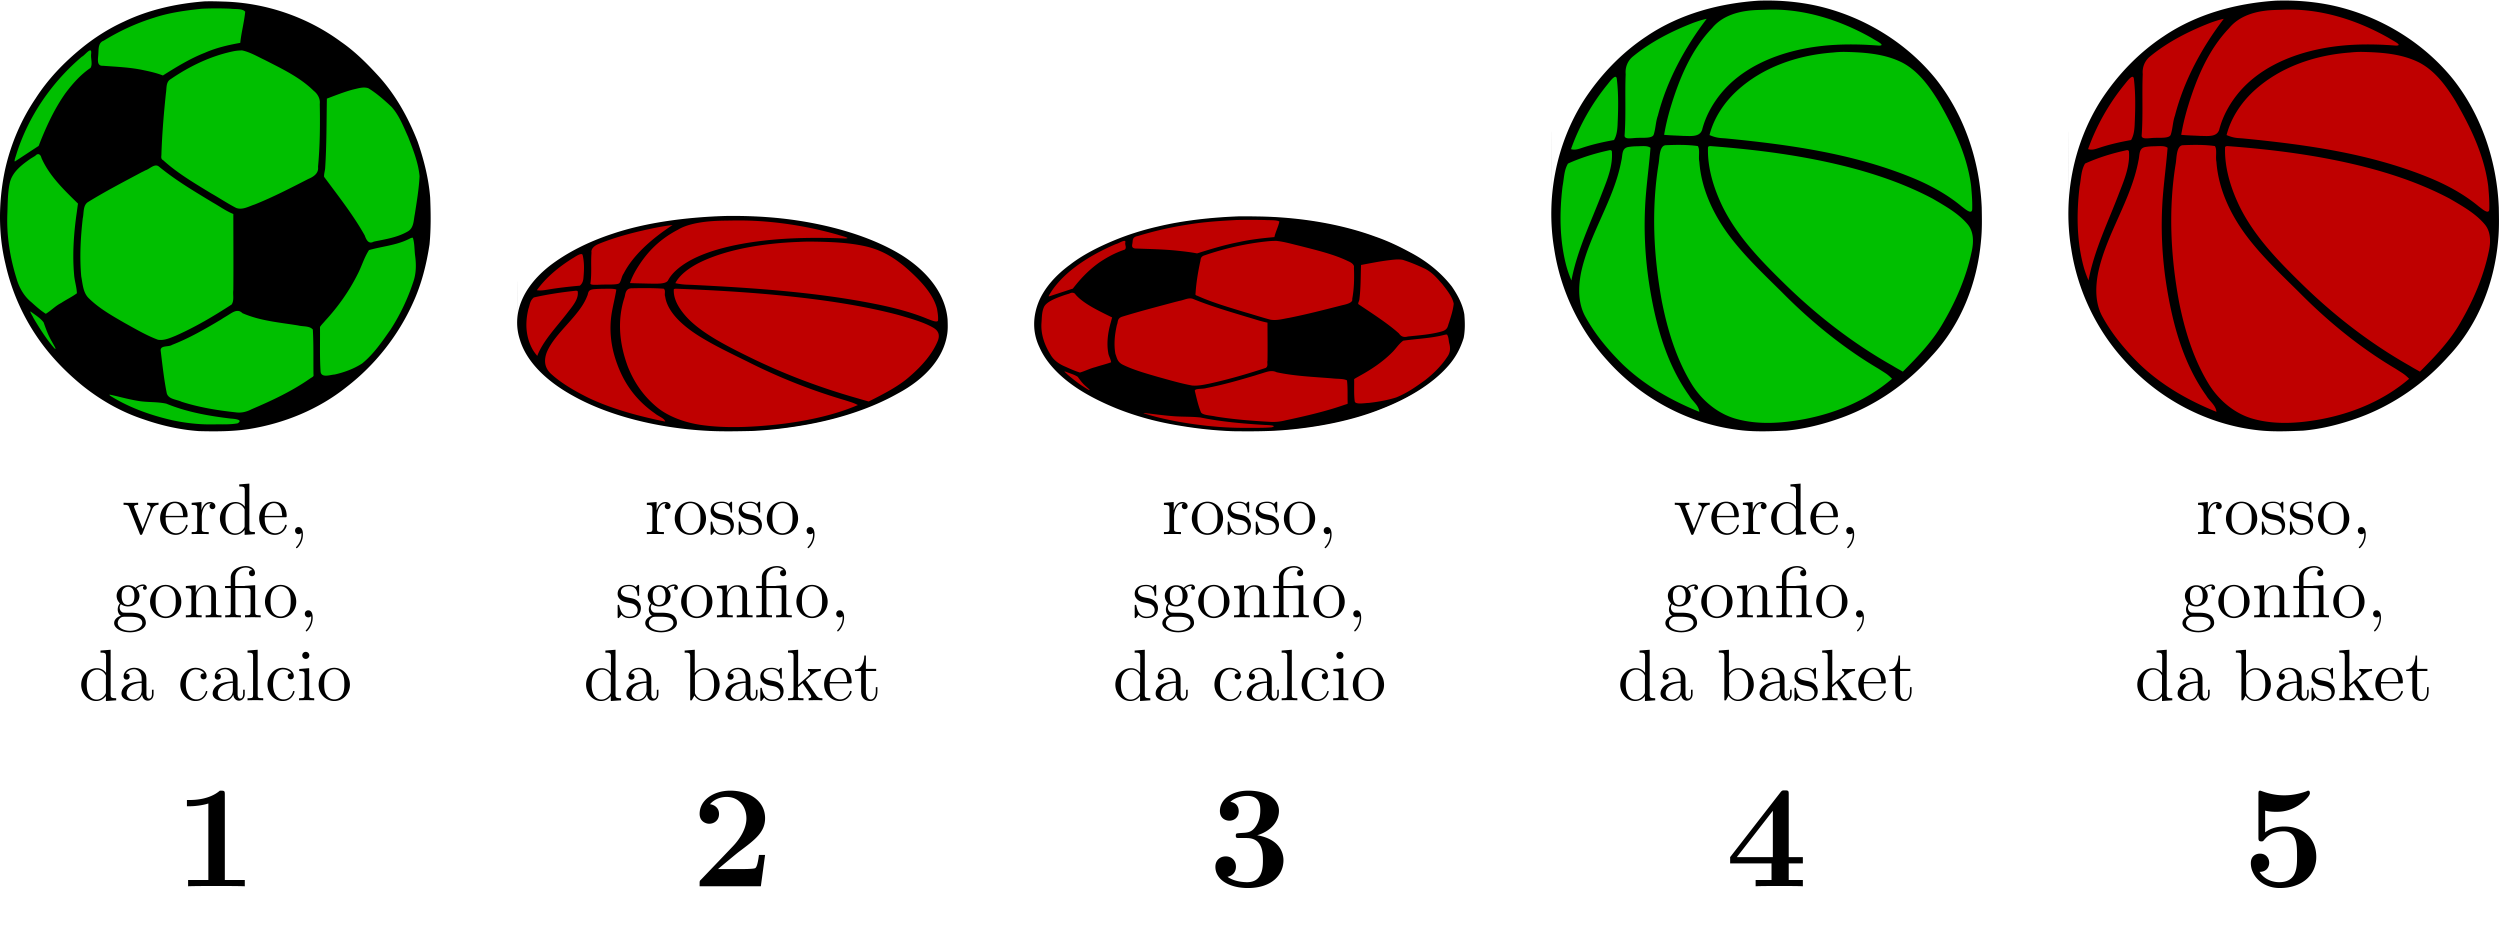 <svg xmlns="http://www.w3.org/2000/svg" width="820pt" height="408" viewBox="0 -306 820 306"><g id="page1"><path fill="#00bf00" d="M140.953-234.965c0-38.75-31.41-70.156-70.156-70.156-38.75 0-70.16 31.406-70.16 70.156 0 38.746 31.41 70.156 70.16 70.156 38.746 0 70.156-31.41 70.156-70.156"/><path fill-rule="evenodd" d="M67.04-305.547c-9.071.707-18.142 2.692-26.435 6.66-4.96 2.27-9.636 5.242-13.89 8.715-5.809 4.75-10.984 10.137-15.024 16.442-4.816 7.085-8.218 15.167-10.062 23.527-2.125 10.137-2.266 20.695.14 30.687a69.5 69.5 0 0 0 12.758 27.282c3.614 4.679 7.868 8.929 12.473 12.687 6.094 4.891 12.969 8.785 20.41 11.195 5.738 1.985 11.762 3.332 17.86 3.758 5.382.141 10.84.141 16.156-.64 11.691-1.84 23.031-6.45 32.312-13.887 9.356-7.231 16.938-16.867 21.758-27.641 2.766-6.023 4.395-12.543 5.387-19.062.496-5.102.426-10.274.211-15.379-.496-6.235-2.055-12.399-4.11-18.352-3.187-8.152-7.511-15.875-13.535-22.254-3.543-3.828-7.301-7.511-11.621-10.488-11.058-8.148-24.594-12.754-38.27-13.18-2.195-.07-4.324-.14-6.519-.07m-.778 2.406c-5.387.571-10.703 1.278-15.805 2.977-5.742 1.773-11.27 4.324-16.441 7.512-1.914.711-1.63 2.836-1.774 4.539-.07 1.343-.636 3.824 1.489 3.683 4.538.356 9.074.496 13.539 1.489 2.054.425 4.18.921 6.164 1.699 4.394-2.762 8.859-5.528 13.746-7.442 3.687-1.629 7.656-2.55 11.625-3.257.351-3.403 1.273-6.735 1.629-10.207-.922-1.133-3.262-.778-4.75-.993-3.118-.14-6.305-.14-9.422 0m-39.403 15.735c-9.922 8.433-17.574 19.558-21.472 31.961-.145.636-.852 2.265-.496 2.41 2.62-1.703 5.172-3.403 7.793-5.106 2.34-6.023 5.03-11.972 8.789-17.289 2.34-3.117 4.96-6.093 8.218-8.293.782-1.273 0-3.117.215-4.675.282-2.766-2.125.636-3.047.992m50.032-1.844c-7.512 1.488-14.598 4.891-20.907 9.215-1.629.922-1.277 2.976-1.558 4.605-.711 6.731-1.278 13.535-1.489 20.336-.07.641-.14 1.278.567 1.633 4.75 4.32 10.348 7.582 15.805 10.914 2.761 1.559 5.382 3.328 8.148 4.746 2.055.781 4.11-.496 6.094-1.133 6.023-2.41 11.765-5.386 17.574-8.363 1.703-.707 3.473-1.844 3.191-3.969.637-6.8.707-13.746.567-20.621.211-1.703-.641-3.261-1.985-4.324-4.535-4.465-10.417-7.227-16.085-10.133-2.41-1.133-4.75-2.551-7.372-3.117q-1.278 0-2.55.211m38.906 12.613c-2.906.782-5.742 1.914-8.578 2.981-.141 7.582-.071 15.234-.567 22.816-.07.922-.422 1.914-.351 2.836 4.605 6.234 9.496 12.402 13.32 19.203.496 1.348 1.207 3.047 2.977 2.055 3.757-.777 7.726-1.348 11.129-3.328 2.054-1.137 1.91-3.688 2.336-5.672.636-4.109 1.347-8.289 1.558-12.473-.426-4.465-2.125-8.715-3.754-12.894-1.558-3.403-2.906-7.02-5.457-9.852-2.34-2.199-4.82-4.394-7.582-6.094-1.633-.57-3.402.071-5.031.422m-105.664 22.61c-2.832 1.984-5.953 4.25-6.871 7.793-.782 3.402-.711 6.875-.852 10.347-.285 7.086.852 14.317 2.977 21.117.851 3.047 2.48 5.954 4.96 7.938 1.489 1.348 2.977 2.691 4.676 3.758 1.774-1.067 3.188-2.625 5.032-3.543 1.703-1.137 3.543-1.985 5.172-3.192-.07-2.054-.778-4.039-.918-6.093-.57-6.45-.145-12.899.707-19.278.21-1.343.355-2.691.566-4.039-4.535-4.465-9.355-9-11.977-14.953-.28-1.203-1.132-1.769-2.054-.707-.496.285-.922.566-1.418.852m36.426 4.464c-5.953 3.188-11.977 6.305-17.715 9.848-1.703 1.137-1.278 3.543-1.703 5.317-.707 6.304-1.063 12.683-.496 19.062.496 2.481.566 5.387 2.55 7.231 3.403 3.328 7.586 5.667 11.625 8.007 3.614 1.985 7.157 4.11 10.985 5.528 1.984.351 3.968-.571 5.738-1.278 6.45-2.836 12.543-6.449 18.426-10.273.922-1.348.355-3.192.566-4.75.07-8.363 0-16.652 0-24.945-2.34-.922-4.465-2.481-6.73-3.754-6.098-3.688-12.192-7.301-17.72-11.836-1.417-1.063-2.976.851-4.394 1.273-.422.215-.777.426-1.132.57m87.238 22.11c-3.969 1.914-8.508 2.265-12.758 3.473-1.629 2.48-2.41 5.386-3.754 7.937-2.765 5.527-6.379 10.629-10.558 15.164-.571.707-1.278 1.348-1.774 2.125.07 4.961-.14 9.852.211 14.742.356 2.055 3.191.918 4.606.848 3.121-.707 6.238-1.84 9-3.613 3.828-3.118 6.593-7.227 9.425-11.266a67.4 67.4 0 0 0 7.301-15.309c1.063-2.906 1.063-6.023.637-9-.211-1.843-.141-3.828-.707-5.668-.567-.074-1.063.352-1.629.567m-61.23 26.219c-5.243 3.121-10.489 6.168-16.157 8.363-1.133.777-4.039 0-3.687 2.055.57 4.605 1.066 9.285 1.984 13.82.57 1.984 3.191 1.984 4.82 2.762 5.742 1.843 11.766 2.836 17.715 3.472 1.844.285 3.617-.14 5.246-.992 6.66-2.836 13.325-5.953 19.278-10.133.496-.355 1.273-.566 1.062-1.277-.07-4.957.07-9.848-.215-14.738-1.062-1.278-3.187-.922-4.816-1.348-6.098-.992-12.473-1.488-18.285-4.039-1.559-1.559-3.188-.281-4.676.637-.781.5-1.559.922-2.27 1.418m-61.653-.567c2.055 3.473 4.25 6.946 6.875 9.992 1.203 1.063-.496-1.558-.71-2.054-1.204-1.985-1.985-4.18-2.763-6.379-1.062-1.488-2.765-2.41-4.183-3.543-.637-.281.71 1.633.781 1.984m25.297 25.653c6.238 3.898 13.254 6.378 20.41 8.007 4.324.922 8.79 1.418 13.254 1.348 2.691-.07 5.387.141 8.078-.355 2.055-1.274-1.347-1.489-2.27-1.559-7.156-.848-14.382-2.125-21.117-4.887-3.187-.711-6.52-.355-9.707-.996-2.976-.496-5.882-1.344-8.859-1.98-.285.14.21.351.21.422"/><path fill="#bf0000" d="M310.445-199.789c0-19.375-31.41-35.078-70.156-35.078-38.75 0-70.156 15.703-70.156 35.078s31.406 35.078 70.156 35.078c38.746 0 70.156-15.703 70.156-35.078"/><path fill-rule="evenodd" d="M237.664-235.152c-12.894.425-25.863 2.164-36.707 5.812-8.293 2.727-15.309 6.41-20.691 10.559-9.071 7.156-12.473 15.98-9.711 24.304 2.054 6.77 8.148 13.219 17.363 18.286 11.34 6.378 27.355 10.628 44.363 11.515 4.817.246 9.637.141 14.457.035 6.164-.281 12.258-1.062 18.141-2.125 11.266-2.054 21.402-5.562 29.41-10.062 9.707-5.141 15.094-12.047 16.301-19.063.351-1.808.281-3.543.211-5.351-.641-7.547-5.598-15.094-15.024-21.047-9.851-6.094-24.023-10.348-39.261-12.047-6.164-.676-12.543-.922-18.852-.816m-3.754 1.664c-4.32.285-8.715 1.101-11.551 2.836-6.945 3.613-10.843 8.398-13.675 13.109-.852 1.453-1.563 2.906-2.055 4.395 2.336.105 3.894.105 6.305.179 2.269 0 5.386.246 6.164-1.027 1.207-2.34 3.687-4.5 6.804-6.309 6.239-3.578 15.239-5.672 24.379-6.734 8.785-1.027 17.86-1.098 26.785-.742 2.625 0-1.343-.887-2.195-1.207-10.558-3.008-22.75-4.957-35.008-4.676-1.984.035-3.968.035-5.953.176m-17.644 1.949c-7.086 1.383-13.961 3.121-19.844 5.527-1.774.711-2.621 1.809-2.41 2.907-.282 3.332.14 6.699-.356 10.027-.14.746 2.27.461 4.114.426 2.195-.036 5.101.105 5.457-.567.636-.992.636-2.09 1.343-3.082 2.977-5.777 8.789-11.129 16.02-15.875-1.492.141-2.906.391-4.324.637m45.707 4.891c-11.481.425-23.032 2.375-31.606 6.343-4.179 1.95-7.441 4.43-8.859 7.192 2.695.566 3.758.461 5.742.566 20.195.992 40.535 2.41 59.453 6.168 6.309 1.238 12.402 2.832 17.578 4.996.922.317 3.403 1.488 3.403.352.07-1.239-.145-2.481-.356-3.719-1.277-4.996-5.738-9.637-10.773-13.961-2.977-2.41-6.52-4.855-11.621-6.234-5.883-1.524-12.684-1.739-19.204-1.809-1.277 0-2.48.035-3.757.106m-73.77 5.136c-5.246 3.192-9.355 6.84-12.117 10.703 1.203.211 2.406 0 3.684-.214 3.402-.567 6.875-.957 10.418-1.274.847-.711 1.132-1.594 1.203-2.836.211-2.41.285-4.816-.286-7.191-.21-.887-1.91.176-2.902.812m18.992 10.067c-2.129.035-2.054 2.054-2.34 2.937-2.48 7.547-1.703 15.274 1.063 22.75 1.914 4.781 4.82 9.531 9.992 13.676 3.332 2.59 8.434 4.715 14.457 5.527 7.227.992 14.883.711 22.18.035 10.488-.992 20.695-3.117 28.844-6.625-1.629-.816-2.125-.886-4.395-1.628a188.3 188.3 0 0 1-31.961-12.688c-5.387-2.656-10.914-5.277-15.66-8.254-5.953-3.719-10.488-8.183-11.195-13.004-.356-.816.281-2.019-.496-2.586-3.473-.25-7.02-.215-10.489-.14m-12.191.281c-2.41.176-1.914 1.312-2.41 2.269-2.406 6.45-10.414 11.907-13.18 18.282-.992 2.48-1.062 5.211 1.559 7.441 3.187 2.871 7.511 5.422 12.187 7.727 7.16 3.398 15.875 5.879 25.02 7.722-.215-1.097-2.27-1.738-3.332-2.656-7.301-5.105-10.774-11.269-12.828-17.398-1.7-5.067-2.196-10.168-1.418-15.274.425-2.656 1.136-5.312 1.558-7.972-.918-.352-2.406-.282-4.39-.247q-1.383 0-2.766.106m26.008.035c-.211 3.367 1.843 6.699 4.75 9.711 4.746 4.816 12.258 8.715 19.769 12.398 10.844 5.352 22.891 10.032 36.071 13.75 1.136.356 2.199.637 3.332.957 5.031-2.515 9.992-5.101 13.464-8.222 4.11-3.543 7.372-7.367 9.071-11.371.711-1.563.851-3.367-1.418-4.645-3.047-1.769-7.297-2.937-11.266-4.109-11.48-3.047-24.094-4.926-36.711-6.235-11.976-1.242-24.094-1.949-36.281-2.41-.285 0-.641.035-.781.176m-32.242.496c-4.68.496-9.286 1.203-13.68 2.199-1.344 1.133-1.274 2.481-1.77 3.719-1.062 4.395-.992 8.895 1.274 13.145.426.781.996 1.558 1.633 2.304 1.914-5.066 6.519-9.672 10.132-14.457 1.7-2.16 3.543-4.429 3.118-6.765-.141-.11-.426-.18-.707-.145m-19.133 10.383c-.074-23.316 0-11.656 0 0"/><path fill="#bf0000" d="M480.156-199.746c0-19.371-31.41-35.078-70.156-35.078s-70.156 15.707-70.156 35.078c0 19.375 31.41 35.082 70.156 35.082s70.156-15.707 70.156-35.082"/><path fill-rule="evenodd" d="M406.242-235.035c-9.07.355-18.14 1.344-26.429 3.332-4.961 1.133-9.641 2.621-13.891 4.355-5.813 2.375-10.984 5.067-15.024 8.223-4.82 3.543-8.222 7.582-10.062 11.762-2.129 5.066-2.27 10.347.141 15.343 2.195 4.961 6.589 9.637 12.753 13.641 3.618 2.34 7.868 4.465 12.473 6.344 6.098 2.445 12.969 4.394 20.41 5.597 5.742.993 11.766 1.665 17.86 1.879 5.386.071 10.84.071 16.156-.32 11.691-.922 23.031-3.223 32.316-6.945 9.356-3.614 16.938-8.434 21.754-13.817 2.766-3.011 4.395-6.273 5.387-9.535.496-2.551.426-5.137.215-7.687-.496-3.117-2.059-6.2-4.113-9.176-3.188-4.074-7.512-7.938-13.536-11.125-3.543-1.914-7.297-3.758-11.621-5.246-11.054-4.074-24.59-6.379-38.269-6.59-2.196-.035-4.321-.07-6.52-.035m-.777 1.203c-5.387.285-10.703.637-15.805 1.488a116.5 116.5 0 0 0-16.441 3.758c-1.91.352-1.629 1.414-1.77 2.266-.07.675-.636 1.914 1.489 1.843 4.535.176 9.07.247 13.535.743 2.054.214 4.179.461 6.164.851 4.394-1.383 8.859-2.762 13.75-3.719 3.683-.816 7.652-1.277 11.621-1.632.355-1.7 1.273-3.364 1.629-5.102-.922-.566-3.258-.391-4.746-.496-3.121-.07-6.309-.07-9.426 0m-39.402 7.867c-9.922 4.215-17.575 9.781-21.473 15.981-.141.32-.852 1.132-.496 1.203 2.621-.848 5.172-1.699 7.797-2.551 2.336-3.012 5.031-5.988 8.785-8.645 2.34-1.558 4.961-3.046 8.222-4.144.778-.641 0-1.559.211-2.34.286-1.383-2.125.32-3.046.496m50.031-.922c-7.512.746-14.598 2.446-20.906 4.606-1.629.461-1.274 1.488-1.559 2.304-.707 3.368-1.274 6.766-1.488 10.168-.071.321-.141.637.566.817 4.75 2.16 10.348 3.793 15.805 5.457 2.761.777 5.386 1.664 8.148 2.375 2.055.387 4.11-.25 6.094-.57 6.023-1.204 11.766-2.692 17.574-4.18 1.703-.356 3.477-.922 3.192-1.985.636-3.402.707-6.875.566-10.308.215-.852-.637-1.633-1.984-2.164-4.536-2.231-10.418-3.613-16.086-5.067-2.411-.566-4.75-1.277-7.371-1.558q-1.273 0-2.551.105M455-220.578c-2.906.387-5.742.957-8.574 1.488-.145 3.789-.071 7.617-.567 11.41-.074.457-.425.953-.355 1.414 4.605 3.121 9.496 6.203 13.32 9.606.496.672 1.207 1.523 2.981 1.027 3.754-.39 7.722-.676 11.125-1.668 2.054-.566 1.914-1.84 2.336-2.832.64-2.058 1.347-4.148 1.558-6.238-.422-2.231-2.125-4.359-3.754-6.449-1.558-1.7-2.906-3.508-5.457-4.926-2.34-1.098-4.816-2.195-7.582-3.047-1.629-.281-3.402.035-5.031.215m-105.66 11.301c-2.836.992-5.953 2.129-6.875 3.898-.781 1.699-.711 3.438-.852 5.176-.285 3.543.852 7.156 2.977 10.558.851 1.524 2.48 2.973 4.961 3.965 1.488.676 2.976 1.348 4.676 1.879 1.773-.531 3.191-1.308 5.031-1.769 1.703-.567 3.547-.993 5.176-1.594-.071-1.031-.782-2.02-.922-3.051-.567-3.223-.141-6.445.707-9.637.215-.671.355-1.343.566-2.019-4.531-2.231-9.351-4.5-11.972-7.477-.286-.601-1.137-.886-2.059-.351-.496.14-.918.281-1.414.422m36.422 2.234c-5.949 1.594-11.977 3.152-17.715 4.926-1.699.566-1.277 1.769-1.699 2.656-.711 3.152-1.067 6.344-.496 9.531.496 1.239.566 2.692 2.55 3.614 3.403 1.668 7.582 2.836 11.621 4.003 3.614.993 7.157 2.055 10.985 2.766 1.984.176 3.969-.285 5.738-.637 6.449-1.418 12.543-3.226 18.426-5.14.922-.672.355-1.594.566-2.371.075-4.184 0-8.328 0-12.477-2.336-.457-4.465-1.238-6.73-1.875-6.094-1.844-12.192-3.648-17.719-5.918-1.418-.531-2.976.426-4.391.637-.425.105-.781.215-1.136.285M473-195.988c-3.969.957-8.504 1.133-12.758 1.734-1.629 1.242-2.406 2.695-3.754 3.969-2.765 2.765-6.379 5.316-10.558 7.586-.567.351-1.278.672-1.774 1.062.071 2.481-.14 4.922.215 7.367.352 1.028 3.188.461 4.606.426 3.117-.351 6.234-.922 9-1.804 3.828-1.563 6.589-3.618 9.425-5.637 3.047-2.371 5.528-4.961 7.297-7.653 1.063-1.453 1.063-3.011.641-4.5-.215-.921-.145-1.914-.711-2.835-.566-.036-1.063.179-1.629.285m-61.23 13.109c-5.243 1.559-10.489 3.082-16.157 4.184-1.133.386-4.039 0-3.683 1.023.566 2.305 1.062 4.645 1.984 6.91.566.992 3.188.992 4.816 1.383 5.743.922 11.766 1.418 17.719 1.738 1.844.141 3.614-.074 5.242-.496 6.664-1.418 13.325-2.976 19.278-5.066.496-.18 1.273-.285 1.062-.641-.07-2.48.071-4.926-.215-7.371-1.062-.637-3.187-.461-4.816-.672-6.094-.496-12.473-.742-18.285-2.019-1.559-.778-3.188-.141-4.676.32-.781.246-1.559.461-2.269.707m-61.653-.281c2.055 1.734 4.254 3.469 6.875 4.996 1.203.531-.496-.781-.711-1.031-1.203-.989-1.98-2.09-2.761-3.188-1.063-.742-2.766-1.203-4.18-1.769-.641-.145.707.812.777.992m25.301 12.824c6.234 1.949 13.25 3.191 20.406 4.004 4.324.461 8.789.711 13.254.676 2.692-.039 5.387.07 8.078-.18 2.055-.637-1.343-.742-2.265-.777-7.161-.426-14.387-1.067-21.121-2.446-3.188-.355-6.516-.179-9.707-.496-2.977-.25-5.883-.675-8.86-.992-.281.07.215.176.215.211"/><path fill="#00bf00" d="M649.648-235.055c0-38.75-31.41-70.16-70.156-70.16s-70.156 31.41-70.156 70.16c0 38.746 31.41 70.157 70.156 70.157s70.156-31.411 70.156-70.157"/><path fill-rule="evenodd" d="M576.871-305.781c-12.898.851-25.867 4.324-36.711 11.625-8.289 5.457-15.305 12.824-20.691 21.117-9.071 14.312-12.473 31.961-9.707 48.613 2.054 13.535 8.148 26.434 17.359 36.567 11.34 12.757 27.356 21.261 44.363 23.031 4.821.496 9.637.285 14.457.07 6.164-.566 12.258-2.125 18.141-4.25 11.27-4.109 21.402-11.125 29.41-20.125 9.707-10.277 15.094-24.097 16.301-38.129.352-3.613.281-7.086.211-10.699-.637-15.094-5.598-30.187-15.024-42.094-9.851-12.191-24.023-20.695-39.257-24.093-6.168-1.348-12.547-1.844-18.852-1.633m-3.758 3.332c-4.32.566-8.715 2.195-11.55 5.668-6.946 7.23-10.84 16.797-13.676 26.222-.852 2.907-1.559 5.809-2.055 8.786 2.34.214 3.898.214 6.305.355 2.269 0 5.386.496 6.168-2.055 1.203-4.675 3.683-9 6.8-12.613 6.239-7.16 15.239-11.34 24.379-13.465 8.789-2.054 17.86-2.199 26.789-1.488 2.622 0-1.347-1.774-2.199-2.41-10.558-6.024-22.746-9.922-35.008-9.356-1.984.071-3.968.071-5.953.356m-17.644 3.898c-7.086 2.762-13.961 6.235-19.844 11.055-1.77 1.418-2.621 3.613-2.406 5.808-.285 6.665.14 13.395-.356 20.059-.14 1.488 2.266.918 4.11.848 2.199-.071 5.101.215 5.457-1.133.636-1.984.636-4.18 1.347-6.164 2.977-11.551 8.786-22.254 16.016-31.75-1.488.285-2.906.781-4.324 1.277m45.707 9.778c-11.481.851-23.031 4.75-31.606 12.687-4.179 3.895-7.441 8.856-8.855 14.387 2.691 1.133 3.754.918 5.738 1.133 20.195 1.984 40.535 4.816 59.457 12.328 6.309 2.48 12.403 5.672 17.574 9.992.922.641 3.403 2.976 3.403.711.07-2.481-.141-4.961-.356-7.442-1.273-9.992-5.738-19.277-10.769-27.921-2.977-4.821-6.52-9.707-11.625-12.473-5.879-3.047-12.684-3.473-19.203-3.613-1.278 0-2.481.07-3.758.211m-73.77 10.277a71.9 71.9 0 0 0-12.117 21.402c1.203.422 2.406 0 3.684-.426 3.402-1.132 6.875-1.914 10.418-2.55.851-1.418 1.132-3.192 1.203-5.672.215-4.817.285-9.637-.281-14.383-.215-1.773-1.915.352-2.907 1.629m18.992 20.125c-2.125.07-2.054 4.109-2.339 5.883-2.481 15.093-1.7 30.543 1.062 45.496 1.914 9.566 4.82 19.062 9.992 27.355 3.332 5.172 8.434 9.422 14.457 11.055 7.231 1.984 14.883 1.418 22.184.07 10.488-1.984 20.691-6.238 28.84-13.254-1.629-1.629-2.125-1.769-4.395-3.257-11.761-6.946-22.39-15.661-31.957-25.372-5.387-5.316-10.914-10.558-15.664-16.511-5.953-7.442-10.488-16.371-11.195-26.008-.356-1.629.285-4.039-.496-5.172-3.473-.496-7.016-.426-10.489-.285m-12.187.566c-2.41.356-1.914 2.625-2.41 4.535-2.41 12.899-10.418 23.813-13.184 36.571-.992 4.957-1.062 10.414 1.559 14.879 3.191 5.742 7.512 10.843 12.191 15.449 7.156 6.805 15.875 11.766 25.016 15.449-.211-2.195-2.27-3.473-3.332-5.316-7.297-10.203-10.77-22.535-12.824-34.793-1.704-10.133-2.2-20.34-1.418-30.543.425-5.317 1.132-10.629 1.558-15.946-.922-.71-2.41-.566-4.394-.496q-1.384 0-2.762.211m26.008.071c-.215 6.734 1.84 13.394 4.746 19.418 4.75 9.636 12.262 17.433 19.773 24.804 10.84 10.699 22.887 20.055 36.071 27.496 1.132.707 2.195 1.274 3.328 1.914 5.035-5.031 9.992-10.207 13.465-16.441 4.113-7.086 7.371-14.742 9.07-22.75.711-3.117.851-6.73-1.414-9.281-3.047-3.543-7.301-5.883-11.27-8.223-11.48-6.094-24.093-9.848-36.707-12.473-11.976-2.48-24.093-3.894-36.285-4.816-.281 0-.637.07-.777.352m-32.246.992c-4.676.992-9.285 2.41-13.676 4.394-1.348 2.27-1.277 4.961-1.774 7.442-1.062 8.789-.992 17.789 1.278 26.293a36 36 0 0 0 1.629 4.605c1.914-10.133 6.519-19.347 10.133-28.914 1.703-4.324 3.542-8.859 3.117-13.535a.67.67 0 0 0-.707-.285m-19.133 20.765c-.07-46.628 0-23.316 0 0"/><path fill="#bf0000" d="M819.25-235.055c0-38.75-31.41-70.16-70.156-70.16s-70.156 31.41-70.156 70.16c0 38.746 31.41 70.157 70.156 70.157s70.156-31.411 70.156-70.157"/><path fill-rule="evenodd" d="M746.473-305.781c-12.899.851-25.868 4.324-36.711 11.625-8.289 5.457-15.305 12.824-20.692 21.117-9.07 14.312-12.472 31.961-9.711 48.613 2.059 13.535 8.153 26.434 17.364 36.567 11.34 12.757 27.355 21.261 44.363 23.031 4.82.496 9.637.285 14.457.07 6.164-.566 12.258-2.125 18.141-4.25 11.269-4.109 21.402-11.125 29.41-20.125 9.707-10.277 15.094-24.097 16.301-38.129.351-3.613.281-7.086.21-10.699-.636-15.094-5.597-30.187-15.023-42.094-9.852-12.191-24.023-20.695-39.262-24.093-6.164-1.348-12.543-1.844-18.847-1.633m-3.758 3.332c-4.32.566-8.715 2.195-11.551 5.668-6.945 7.23-10.844 16.797-13.676 26.222-.851 2.907-1.558 5.809-2.054 8.786 2.336.214 3.894.214 6.304.355 2.27 0 5.387.496 6.168-2.055 1.203-4.675 3.684-9 6.801-12.613 6.238-7.16 15.238-11.34 24.379-13.465 8.785-2.054 17.859-2.199 26.785-1.488 2.625 0-1.344-1.774-2.195-2.41-10.559-6.024-22.746-9.922-35.008-9.356-1.984.071-3.969.071-5.953.356m-17.645 3.898c-7.086 2.762-13.961 6.235-19.843 11.055-1.77 1.418-2.622 3.613-2.411 5.808-.281 6.665.145 13.395-.351 20.059-.145 1.488 2.265.918 4.109.848 2.196-.071 5.102.215 5.457-1.133.637-1.984.637-4.18 1.348-6.164 2.976-11.551 8.785-22.254 16.016-31.75-1.489.285-2.907.781-4.325 1.277m45.707 9.778c-11.48.851-23.031 4.75-31.605 12.687-4.18 3.895-7.442 8.856-8.859 14.387 2.695 1.133 3.757.918 5.742 1.133 20.195 1.984 40.535 4.816 59.457 12.328 6.304 2.48 12.402 5.672 17.574 9.992.922.641 3.402 2.976 3.402.711.071-2.481-.14-4.961-.355-7.442-1.278-9.992-5.738-19.277-10.774-27.921-2.972-4.821-6.515-9.707-11.621-12.473-5.883-3.047-12.683-3.473-19.203-3.613-1.277 0-2.48.07-3.758.211m-73.769 10.277a71.9 71.9 0 0 0-12.117 21.402c1.203.422 2.406 0 3.683-.426 3.403-1.132 6.875-1.914 10.418-2.55.852-1.418 1.133-3.192 1.203-5.672.215-4.817.285-9.637-.281-14.383-.215-1.773-1.914.352-2.906 1.629M716-258.371c-2.129.07-2.055 4.109-2.34 5.883-2.48 15.093-1.699 30.543 1.063 45.496 1.914 9.566 4.82 19.062 9.992 27.355 3.332 5.172 8.433 9.422 14.457 11.055 7.23 1.984 14.883 1.418 22.183.07 10.489-1.984 20.692-6.238 28.84-13.254-1.629-1.629-2.125-1.769-4.394-3.257-11.762-6.946-22.391-15.661-31.957-25.372-5.387-5.316-10.914-10.558-15.664-16.511-5.953-7.442-10.489-16.371-11.196-26.008-.355-1.629.282-4.039-.496-5.172-3.472-.496-7.015-.426-10.488-.285m-12.191.566c-2.407.356-1.911 2.625-2.407 4.535-2.41 12.899-10.418 23.813-13.183 36.571-.992 4.957-1.063 10.414 1.558 14.879 3.192 5.742 7.516 10.843 12.192 15.449 7.156 6.805 15.875 11.766 25.015 15.449-.214-2.195-2.269-3.473-3.332-5.316-7.297-10.203-10.769-22.535-12.828-34.793-1.699-10.133-2.195-20.34-1.414-30.543.426-5.317 1.133-10.629 1.559-15.946-.922-.71-2.41-.566-4.395-.496q-1.383 0-2.765.211m26.007.071c-.211 6.734 1.844 13.394 4.75 19.418 4.747 9.636 12.258 17.433 19.774 24.804 10.84 10.699 22.887 20.055 36.07 27.496 1.133.707 2.195 1.274 3.328 1.914 5.032-5.031 9.992-10.207 13.465-16.441 4.11-7.086 7.371-14.742 9.07-22.75.711-3.117.852-6.73-1.418-9.281-3.046-3.543-7.296-5.883-11.265-8.223-11.481-6.094-24.094-9.848-36.707-12.473-11.977-2.48-24.098-3.894-36.285-4.816-.285 0-.637.07-.782.352m-32.242.992c-4.676.992-9.281 2.41-13.676 4.394-1.347 2.27-1.277 4.961-1.773 7.442-1.062 8.789-.992 17.789 1.277 26.293.422 1.558.993 3.117 1.629 4.605 1.914-10.133 6.52-19.347 10.133-28.914 1.699-4.324 3.543-8.859 3.117-13.535a.67.67 0 0 0-.707-.285m-19.133 20.765c-.074-46.628 0-23.316 0 0"/><path d="M73.742-45.277c0-1.387-.094-1.387-1.625-1.387-3.539 3.062-8.844 3.062-9.898 3.062h-.907v2.055h.907c1.675 0 4.207-.289 6.12-.906v25.098h-6.644v2.054c2.008-.094 7.028-.094 9.274-.094s7.316 0 9.324.094v-2.054h-6.55zM32.969-92.621v.691c1.625 0 1.816.168 1.816 1.34v5.281c-.504-.691-1.527-1.53-2.988-1.53-2.77 0-5.16 2.343-5.16 5.401 0 3.036 2.27 5.376 4.898 5.376 1.817 0 2.867-1.196 3.203-1.649v1.648l3.367-.238v-.691c-1.624 0-1.816-.168-1.816-1.34v-14.55zm1.77 13.527c0 .43 0 .5-.337 1.024-.574.84-1.55 1.53-2.746 1.53-.625 0-3.203-.237-3.203-4.874 0-1.719.285-2.676.813-3.465.476-.742 1.433-1.48 2.629-1.48 1.48 0 2.316 1.074 2.554 1.457.29.406.29.453.29.883zm13.284-3.586c0-1.289 0-2.246-1.05-3.18-.836-.765-1.91-1.097-2.965-1.097-1.957 0-3.465 1.289-3.465 2.844 0 .691.457 1.027 1.004 1.027.574 0 .98-.406.98-.98 0-.98-.859-.98-1.218-.98.55-1.005 1.699-1.434 2.652-1.434 1.102 0 2.508.91 2.508 3.058v.957c-4.801.07-6.617 2.078-6.617 3.918 0 1.89 2.199 2.484 3.656 2.484 1.578 0 2.652-.953 3.105-2.101.098 1.125.836 1.984 1.864 1.984.504 0 1.89-.336 1.89-2.246v-1.34h-.527v1.34c0 1.364-.574 1.551-.906 1.551-.91 0-.91-1.266-.91-1.625zm-1.554 3.012c0 2.34-1.742 3.129-2.77 3.129-1.172 0-2.152-.86-2.152-2.008 0-3.152 4.062-3.441 4.922-3.488zM66.95-85.14c-.286 0-1.169 0-1.169.976 0 .574.406.98.977.98.55 0 1.004-.332 1.004-1.027 0-1.602-1.672-2.746-3.606-2.746-2.797 0-5.02 2.484-5.02 5.496 0 3.059 2.294 5.398 4.997 5.398 3.152 0 3.867-2.867 3.867-3.081 0-.215-.164-.215-.238-.215-.215 0-.239.07-.309.359-.527 1.695-1.816 2.414-3.11 2.414-1.456 0-3.39-1.266-3.39-4.898 0-3.97 2.031-4.95 3.227-4.95.906 0 2.222.36 2.77 1.293m10.972 2.461c0-1.289 0-2.246-1.047-3.18-.84-.765-1.914-1.097-2.965-1.097-1.96 0-3.465 1.289-3.465 2.844 0 .691.453 1.027 1.004 1.027.574 0 .98-.406.98-.98 0-.98-.863-.98-1.218-.98.547-1.005 1.695-1.434 2.648-1.434 1.102 0 2.512.91 2.512 3.058v.957c-4.805.07-6.621 2.078-6.621 3.918 0 1.89 2.2 2.484 3.656 2.484 1.578 0 2.656-.953 3.11-2.101.093 1.125.836 1.984 1.863 1.984.5 0 1.887-.336 1.887-2.246v-1.34h-.524v1.34c0 1.364-.574 1.551-.91 1.551-.91 0-.91-1.266-.91-1.625zm-1.55 3.012c0 2.34-1.747 3.129-2.774 3.129-1.168 0-2.149-.86-2.149-2.008 0-3.152 4.063-3.441 4.922-3.488zm8.14-13.215-3.325.262v.691c1.626 0 1.817.168 1.817 1.34v12.52c0 1.078-.262 1.078-1.817 1.078v.691c.672-.047 1.84-.047 2.56-.047.714 0 1.91 0 2.581.047v-.691c-1.531 0-1.816 0-1.816-1.078zM95.55-85.14c-.284 0-1.171 0-1.171.976 0 .574.406.98.98.98.551 0 1.004-.332 1.004-1.027 0-1.602-1.672-2.746-3.61-2.746-2.792 0-5.019 2.484-5.019 5.496 0 3.059 2.297 5.398 4.997 5.398 3.156 0 3.87-2.867 3.87-3.081 0-.215-.167-.215-.238-.215-.215 0-.238.07-.308.359-.528 1.695-1.82 2.414-3.11 2.414-1.457 0-3.39-1.266-3.39-4.898 0-3.97 2.03-4.95 3.222-4.95.91 0 2.223.36 2.774 1.293m5.906-5.879c0-.62-.5-1.171-1.168-1.171-.625 0-1.148.504-1.148 1.148a1.15 1.15 0 0 0 1.148 1.168c.738 0 1.168-.621 1.168-1.144m-3.297 4.446v.691c1.528 0 1.746.145 1.746 1.313v6.5c0 1.078-.265 1.078-1.816 1.078v.691c.668-.047 1.816-.047 2.508-.047.261 0 1.648 0 2.461.047v-.691c-1.551 0-1.649-.121-1.649-1.051v-8.797zm16.61 5.159c0-3.082-2.344-5.543-5.114-5.543-2.867 0-5.14 2.531-5.14 5.543 0 3.058 2.39 5.352 5.117 5.352 2.816 0 5.137-2.34 5.137-5.352m-5.114 4.828c-.886 0-1.961-.383-2.652-1.555-.649-1.074-.672-2.484-.672-3.488 0-.91 0-2.367.742-3.441a3.06 3.06 0 0 1 2.559-1.41c.93 0 1.933.43 2.578 1.363.742 1.098.742 2.605.742 3.488 0 .836 0 2.317-.621 3.442-.668 1.148-1.769 1.601-2.676 1.601m-70.011-31.238c1.12.738 2.078.738 2.34.738 2.152 0 3.753-1.625 3.753-3.465 0-.644-.191-1.551-.957-2.316.934-.957 2.055-.957 2.176-.957.094 0 .215 0 .309.051-.239.093-.36.332-.36.593 0 .336.242.625.625.625.188 0 .621-.121.621-.648 0-.43-.336-1.098-1.172-1.098-1.242 0-2.175.766-2.511 1.121-.715-.547-1.551-.859-2.461-.859-2.149 0-3.75 1.625-3.75 3.465 0 1.363.836 2.246 1.074 2.461-.285.359-.715 1.05-.715 1.984 0 1.387.836 1.984 1.028 2.106-1.102.308-2.2 1.168-2.2 2.41 0 1.648 2.246 3.011 5.188 3.011 2.844 0 5.207-1.265 5.207-3.058 0-.598-.168-2.008-1.602-2.746-1.218-.625-2.414-.625-4.468-.625-1.458 0-1.626 0-2.055-.453-.238-.239-.453-.692-.453-1.196 0-.406.144-.812.383-1.144m2.363.238c-2.102 0-2.102-2.414-2.102-2.965 0-.429 0-1.41.407-2.054a2.04 2.04 0 0 1 1.671-.93c2.106 0 2.106 2.414 2.106 2.961 0 .429 0 1.41-.406 2.054a2.04 2.04 0 0 1-1.676.934m.648 8.484c-2.297 0-4.039-1.171-4.039-2.535 0-.191.047-1.121.953-1.746.528-.332.742-.332 2.414-.332 1.985 0 4.684 0 4.684 2.078 0 1.41-1.816 2.535-4.012 2.535m16.813-9.511c0-3.082-2.344-5.543-5.114-5.543-2.867 0-5.136 2.531-5.136 5.543 0 3.058 2.386 5.351 5.113 5.351 2.816 0 5.137-2.34 5.137-5.351m-5.114 4.824c-.886 0-1.96-.379-2.652-1.551-.648-1.074-.672-2.484-.672-3.488 0-.91 0-2.367.742-3.442a3.06 3.06 0 0 1 2.559-1.41c.93 0 1.934.43 2.578 1.364.742 1.097.742 2.601.742 3.488 0 .836 0 2.316-.62 3.441-.669 1.145-1.77 1.598-2.676 1.598m16.48-5.516c0-2.226 0-2.894-.55-3.66-.696-.93-1.817-1.074-2.63-1.074-2.32 0-3.226 1.984-3.418 2.461h-.023v-2.461l-3.25.266v.691c1.625 0 1.816.168 1.816 1.34v6.472c0 1.075-.261 1.075-1.816 1.075v.695c.62-.047 1.91-.047 2.582-.047.691 0 1.984 0 2.601.047v-.695c-1.527 0-1.812 0-1.812-1.075v-4.445c0-2.508 1.648-3.848 3.129-3.848 1.48 0 1.816 1.219 1.816 2.68v5.613c0 1.075-.265 1.075-1.816 1.075v.695c.62-.047 1.91-.047 2.582-.047.691 0 1.98 0 2.601.047v-.695c-1.195 0-1.789 0-1.812-.715zm9.961-4.566c-.14 0-.379.023-.43.047-.047.023-.094.023-.43.023h-2.796v-2.699c0-2.438 2.082-3.344 3.492-3.344.238 0 1.383.024 2.101.836-1.003 0-1.074.738-1.074 1.004 0 .691.574 1 .98 1 .43 0 1-.285 1-1.027 0-1.215-1.12-2.293-2.96-2.293-2.176 0-4.993 1.195-4.993 3.777v2.746H73.82v.696h1.868v7.835c0 1.075-.266 1.075-1.82 1.075v.695c.671-.047 1.843-.047 2.558-.047s1.91 0 2.582.047v-.695c-1.531 0-1.817 0-1.817-1.075v-7.835h3.75c1.102 0 1.246.308 1.246 1.289v6.546c0 1.075-.265 1.075-1.82 1.075v.695c.672-.047 1.844-.047 2.559-.047s1.91 0 2.582.047v-.695c-1.531 0-1.817 0-1.817-1.075v-8.793zm16.371 5.258c0-3.082-2.34-5.543-5.113-5.543-2.868 0-5.137 2.531-5.137 5.543 0 3.058 2.387 5.351 5.113 5.351 2.82 0 5.137-2.34 5.137-5.351m-5.113 4.824c-.883 0-1.961-.379-2.653-1.551-.644-1.074-.668-2.484-.668-3.488 0-.91 0-2.367.739-3.442a3.07 3.07 0 0 1 2.558-1.41c.93 0 1.938.43 2.578 1.364.743 1.097.743 2.601.743 3.488 0 .836 0 2.316-.621 3.441-.668 1.145-1.77 1.598-2.676 1.598m10.504.383c0-1.481-.5-2.414-1.43-2.414-.695 0-1.148.527-1.148 1.148 0 .649.453 1.172 1.167 1.172.36 0 .625-.168.766-.289.07-.07.098-.07.121-.07.047 0 .047.336.047.453 0 1.531-.621 2.965-1.672 4.062-.097.075-.121.121-.121.219 0 .117.121.238.238.238.215 0 2.032-1.769 2.032-4.519m-52.707-35.422c.214-.527.62-1.555 2.148-1.578v-.696c-.691.051-1.027.051-1.766.051-.504 0-.863 0-1.96-.051v.696c1.003.047 1.12.765 1.12 1.027 0 .215-.046.336-.167.621l-2.438 6.164-2.676-6.738c-.117-.332-.14-.332-.14-.453 0-.621.906-.621 1.336-.621v-.696c-.598.051-1.84.051-2.485.051-.789 0-.836 0-2.293-.051v.696c1.336 0 1.578.093 1.864.836l3.417 8.554c.118.336.165.453.454.453.168 0 .312-.046.476-.453zm11.101 2.484c.524 0 .574 0 .574-.453 0-2.414-1.293-4.66-4.183-4.66-2.723 0-4.828 2.461-4.828 5.426 0 3.152 2.437 5.468 5.09 5.468 2.843 0 3.921-2.578 3.921-3.082 0-.144-.12-.238-.265-.238-.192 0-.239.121-.285.238-.621 2.008-2.223 2.555-3.227 2.555s-3.418-.668-3.418-4.801v-.453zm-6.598-.453c.192-3.754 2.297-4.183 2.965-4.183 2.555 0 2.7 3.371 2.723 4.183zm11.836.43c0-2.321.957-4.492 2.793-4.492.196 0 .243 0 .336.023-.191.094-.57.238-.57.883 0 .695.547.957.93.957.476 0 .957-.313.957-.957 0-.715-.645-1.387-1.676-1.387-2.031 0-2.723 2.199-2.867 2.652h-.024v-2.652l-3.203.266v.691c1.625 0 1.82.168 1.82 1.34v6.473c0 1.078-.265 1.078-1.82 1.078v.691c.672-.047 1.985-.047 2.703-.047.645 0 2.34 0 2.89.047v-.691h-.476c-1.746 0-1.793-.266-1.793-1.125zm12.278-10.754v.691c1.625 0 1.816.168 1.816 1.34v5.281c-.504-.695-1.527-1.531-2.988-1.531-2.77 0-5.16 2.344-5.16 5.402 0 3.036 2.27 5.375 4.898 5.375 1.817 0 2.867-1.195 3.203-1.648v1.648l3.368-.238v-.691c-1.625 0-1.817-.168-1.817-1.34v-14.551zm1.77 13.527c0 .43 0 .5-.337 1.024-.574.84-1.55 1.531-2.746 1.531-.625 0-3.203-.238-3.203-4.875 0-1.719.285-2.676.813-3.465.476-.742 1.433-1.48 2.628-1.48 1.481 0 2.317 1.074 2.555 1.457.29.406.29.453.29.882zm13.214-2.75c.524 0 .574 0 .574-.453 0-2.414-1.293-4.66-4.183-4.66-2.723 0-4.828 2.461-4.828 5.426 0 3.152 2.437 5.468 5.09 5.468 2.843 0 3.921-2.578 3.921-3.082 0-.144-.12-.238-.265-.238-.192 0-.239.121-.285.238-.621 2.008-2.223 2.555-3.227 2.555s-3.418-.668-3.418-4.801v-.453zm-6.597-.453c.19-3.754 2.296-4.183 2.964-4.183 2.555 0 2.7 3.371 2.723 4.183zm12.504 6.094c0-1.485-.5-2.414-1.434-2.414-.692 0-1.145.523-1.145 1.148 0 .645.453 1.168 1.168 1.168.36 0 .621-.168.766-.289.07-.066.097-.066.12-.066.048 0 .048.332.048.453 0 1.527-.621 2.961-1.672 4.062-.098.071-.121.118-.121.215 0 .117.12.238.238.238.215 0 2.031-1.769 2.031-4.515M250.945-25.578h-2.007c-.145 1.004-.481 3.824-1.196 4.3-.383.337-4.113.337-4.832.337h-7.406c1.812-1.532 6.164-5.164 6.883-5.692 5.304-3.965 8.558-6.406 8.558-10.992 0-5.645-5.117-9.04-11.429-9.04-5.403 0-10.039 3.063-10.039 7.602 0 2.536 2.054 3.254 3.156 3.254 1.48 0 3.203-1.004 3.203-3.203 0-2.011-1.484-3.011-2.965-3.203 1.914-2.2 4.445-2.39 5.449-2.39 4.399 0 6.504 3.582 6.504 7.027 0 3.726-2.535 7.172-4.496 9.226L229.953-17.5c-.476.43-.476.527-.476 1.387v.812h20.078zM198.57-92.621v.691c1.625 0 1.817.168 1.817 1.34v5.281c-.504-.691-1.532-1.53-2.989-1.53-2.769 0-5.164 2.343-5.164 5.401 0 3.036 2.274 5.376 4.903 5.376 1.816 0 2.867-1.196 3.203-1.649v1.648l3.367-.238v-.691c-1.625 0-1.816-.168-1.816-1.34v-14.55zm1.77 13.527c0 .43 0 .5-.336 1.024-.574.84-1.555 1.53-2.75 1.53-.621 0-3.199-.237-3.199-4.874 0-1.719.285-2.676.812-3.465.477-.742 1.43-1.48 2.625-1.48 1.485 0 2.321 1.074 2.559 1.457.289.406.289.453.289.883zm13.281-3.586c0-1.289 0-2.246-1.047-3.18-.84-.765-1.914-1.097-2.965-1.097-1.961 0-3.464 1.289-3.464 2.844 0 .691.453 1.027 1.003 1.027.575 0 .981-.406.981-.98 0-.98-.863-.98-1.219-.98.551-1.005 1.695-1.434 2.653-1.434 1.097 0 2.507.91 2.507 3.058v.957c-4.804.07-6.617 2.078-6.617 3.918 0 1.89 2.195 2.484 3.656 2.484 1.575 0 2.653-.953 3.106-2.101.094 1.125.836 1.984 1.863 1.984.5 0 1.887-.336 1.887-2.246v-1.34h-.524v1.34c0 1.364-.574 1.551-.91 1.551-.91 0-.91-1.266-.91-1.625zm-1.551 3.012c0 2.34-1.742 3.129-2.773 3.129-1.168 0-2.149-.86-2.149-2.008 0-3.152 4.063-3.441 4.922-3.488zm15.821-13.215-3.321.262v.691c1.625 0 1.817.168 1.817 1.34v14.29h.523c.098-.192.766-1.388.863-1.552.547.883 1.575 1.79 3.106 1.79 2.75 0 5.16-2.317 5.16-5.399 0-3.035-2.246-5.379-4.898-5.379-1.313 0-2.438.598-3.25 1.602zm.047 8.938c0-.43 0-.48.265-.864.57-.859 1.625-1.55 2.793-1.55.719 0 3.227.285 3.227 4.875 0 1.601-.239 2.601-.813 3.465-.476.738-1.433 1.48-2.629 1.48-1.289 0-2.125-.836-2.535-1.48-.308-.504-.308-.598-.308-1.004zm18.183 1.265c0-1.289 0-2.246-1.047-3.18-.84-.765-1.914-1.097-2.965-1.097-1.961 0-3.464 1.289-3.464 2.844 0 .691.453 1.027 1.003 1.027.575 0 .981-.406.981-.98 0-.98-.863-.98-1.219-.98.551-1.005 1.695-1.434 2.653-1.434 1.097 0 2.507.91 2.507 3.058v.957c-4.804.07-6.617 2.078-6.617 3.918 0 1.89 2.195 2.484 3.656 2.484 1.575 0 2.653-.953 3.106-2.101.094 1.125.836 1.984 1.863 1.984.5 0 1.887-.336 1.887-2.246v-1.34h-.524v1.34c0 1.364-.574 1.551-.91 1.551-.91 0-.91-1.266-.91-1.625zm-1.551 3.012c0 2.34-1.742 3.129-2.773 3.129-1.168 0-2.149-.86-2.149-2.008 0-3.152 4.063-3.441 4.922-3.488zm11.868-6.738c0-.434 0-.551-.239-.551-.191 0-.644.523-.812.738-.742-.594-1.481-.738-2.246-.738-2.895 0-3.75 1.574-3.75 2.89 0 .262 0 1.098.906 1.934.766.672 1.574.84 2.676 1.055 1.316.262 1.625.332 2.222.812.43.36.743.883.743 1.551 0 1.028-.598 2.176-2.704 2.176-1.574 0-2.722-.906-3.25-3.297-.093-.43-.093-.453-.117-.477-.047-.097-.144-.097-.215-.097-.261 0-.261.12-.261.55v3.25c0 .43 0 .547.238.547.117 0 .141-.023.547-.523.121-.168.121-.215.48-.598.907 1.121 2.196 1.121 2.602 1.121 2.512 0 3.754-1.382 3.754-3.273 0-1.289-.789-2.055-1.004-2.27-.86-.738-1.504-.882-3.082-1.171-.719-.141-2.461-.477-2.461-1.91 0-.743.5-1.84 2.652-1.84 2.606 0 2.746 2.222 2.797 2.965.024.187.188.187.262.187.262 0 .262-.117.262-.547zm8.054 3.773c0-.023-.168-.215-.168-.238 0-.074 1.504-1.363 1.696-1.555 1.648-1.433 2.699-1.457 3.203-1.48v-.696c-.477.051-1.102.051-1.817.051-.621 0-1.84 0-2.39-.05v.695c.406.023.695.238.695.62 0 .477-.481.911-.504.911l-3.418 3.008v-11.516l-3.32.262v.691c1.625 0 1.816.168 1.816 1.34v12.52c0 1.078-.262 1.078-1.816 1.078v.691c.668-.047 1.816-.047 2.535-.047.715 0 1.863 0 2.531.047v-.691c-1.527 0-1.816 0-1.816-1.078v-2.532l1.527-1.335 2.297 3.296c.359.5.527.766.527 1.098 0 .43-.336.55-.84.55v.692c.598-.047 1.77-.047 2.415-.047 1.027 0 1.074 0 2.101.047v-.691c-.644 0-1.383 0-2.051-.98zm14.262.789c.523 0 .574 0 .574-.453 0-2.414-1.293-4.66-4.183-4.66-2.723 0-4.829 2.46-4.829 5.426 0 3.152 2.438 5.469 5.09 5.469 2.844 0 3.922-2.579 3.922-3.082 0-.145-.121-.239-.265-.239-.192 0-.239.121-.286.239-.621 2.007-2.222 2.558-3.226 2.558s-3.418-.672-3.418-4.805v-.453zm-6.598-.453c.192-3.754 2.297-4.184 2.965-4.184 2.555 0 2.699 3.372 2.723 4.184zm11.86-3.609h3.367v-.696h-3.367v-4.394h-.528c-.023 2.246-.883 4.539-3.058 4.613v.477h2.031v6.644c0 2.653 1.769 3.2 3.035 3.2 1.508 0 2.293-1.481 2.293-3.2v-1.363h-.523v1.313c0 1.722-.696 2.726-1.625 2.726-1.625 0-1.625-2.223-1.625-2.629zm-74.379-27.703c0-.43 0-.547-.239-.547-.191 0-.644.523-.812.738-.742-.598-1.481-.738-2.246-.738-2.891 0-3.75 1.574-3.75 2.89 0 .262 0 1.098.906 1.934.766.672 1.578.84 2.676 1.051 1.316.265 1.625.336 2.223.812.429.36.742.887.742 1.555 0 1.027-.598 2.176-2.699 2.176-1.579 0-2.723-.91-3.25-3.297-.098-.434-.098-.457-.122-.481-.046-.093-.144-.093-.214-.093-.262 0-.262.117-.262.546v3.25c0 .43 0 .551.238.551.117 0 .141-.023.551-.527.117-.164.117-.215.476-.594.907 1.121 2.2 1.121 2.606 1.121 2.508 0 3.75-1.386 3.75-3.273 0-1.289-.789-2.055-1.004-2.27-.859-.742-1.504-.883-3.082-1.172-.719-.14-2.461-.476-2.461-1.91 0-.742.5-1.84 2.652-1.84 2.606 0 2.747 2.223 2.797 2.961.024.192.192.192.262.192.262 0 .262-.117.262-.547zm4.207 5.785c1.125.738 2.078.738 2.344.738 2.148 0 3.75-1.625 3.75-3.465 0-.644-.192-1.551-.958-2.316.934-.957 2.055-.957 2.176-.957.098 0 .215 0 .313.051-.242.093-.36.332-.36.593 0 .336.239.625.621.625.192 0 .622-.121.622-.648 0-.43-.336-1.098-1.172-1.098-1.242 0-2.176.766-2.508 1.121-.719-.547-1.555-.859-2.461-.859-2.152 0-3.754 1.625-3.754 3.465 0 1.363.836 2.246 1.074 2.461-.285.359-.715 1.05-.715 1.984 0 1.387.836 1.984 1.028 2.106-1.102.308-2.199 1.168-2.199 2.41 0 1.648 2.246 3.011 5.187 3.011 2.844 0 5.207-1.265 5.207-3.058 0-.598-.168-2.008-1.601-2.746-1.219-.625-2.415-.625-4.469-.625-1.457 0-1.625 0-2.055-.453-.238-.239-.453-.692-.453-1.196 0-.406.144-.812.383-1.144m2.367.238c-2.106 0-2.106-2.414-2.106-2.965 0-.429 0-1.41.407-2.054a2.05 2.05 0 0 1 1.676-.93c2.101 0 2.101 2.414 2.101 2.961 0 .429 0 1.41-.406 2.054a2.03 2.03 0 0 1-1.672.934m.644 8.484c-2.292 0-4.039-1.171-4.039-2.535 0-.191.047-1.121.957-1.746.524-.332.739-.332 2.415-.332 1.98 0 4.679 0 4.679 2.078 0 1.41-1.812 2.535-4.012 2.535m16.813-9.511c0-3.082-2.34-5.543-5.113-5.543-2.867 0-5.137 2.531-5.137 5.543 0 3.058 2.387 5.351 5.113 5.351 2.821 0 5.137-2.34 5.137-5.351m-5.113 4.824c-.883 0-1.961-.379-2.653-1.551-.644-1.074-.668-2.484-.668-3.488 0-.91 0-2.367.739-3.442a3.06 3.06 0 0 1 2.558-1.41c.934 0 1.938.43 2.578 1.364.743 1.097.743 2.601.743 3.488 0 .836 0 2.316-.622 3.441-.667 1.145-1.765 1.598-2.675 1.598m16.48-5.516c0-2.226 0-2.894-.551-3.66-.695-.93-1.816-1.074-2.629-1.074-2.316 0-3.226 1.984-3.417 2.461h-.024v-2.461l-3.25.266v.691c1.625 0 1.816.168 1.816 1.34v6.472c0 1.075-.261 1.075-1.816 1.075v.695c.621-.047 1.914-.047 2.582-.047.692 0 1.984 0 2.606.047v-.695c-1.532 0-1.817 0-1.817-1.075v-4.445c0-2.508 1.649-3.848 3.129-3.848 1.484 0 1.816 1.219 1.816 2.68v5.613c0 1.075-.261 1.075-1.816 1.075v.695c.621-.047 1.914-.047 2.582-.047.692 0 1.981 0 2.606.047v-.695c-1.196 0-1.793 0-1.817-.715zm9.961-4.566c-.141 0-.379.023-.426.047-.047.023-.097.023-.429.023h-2.797v-2.699c0-2.438 2.078-3.344 3.488-3.344.238 0 1.387.024 2.102.836-1.004 0-1.075.738-1.075 1.004 0 .691.575 1 .981 1 .43 0 1.004-.285 1.004-1.027 0-1.215-1.125-2.293-2.965-2.293-2.176 0-4.992 1.195-4.992 3.777v2.746h-1.864v.696h1.864v7.835c0 1.075-.266 1.075-1.817 1.075v.695c.668-.047 1.84-.047 2.559-.047.715 0 1.91 0 2.578.047v-.695c-1.527 0-1.816 0-1.816-1.075v-7.835h3.75c1.101 0 1.246.308 1.246 1.289v6.546c0 1.075-.266 1.075-1.817 1.075v.695c.668-.047 1.84-.047 2.559-.047.715 0 1.91 0 2.578.047v-.695c-1.527 0-1.816 0-1.816-1.075v-8.793zm16.473 5.258c0-3.082-2.34-5.543-5.114-5.543-2.867 0-5.136 2.531-5.136 5.543 0 3.058 2.386 5.351 5.113 5.351 2.816 0 5.137-2.34 5.137-5.351m-5.114 4.824c-.886 0-1.96-.379-2.652-1.551-.648-1.074-.672-2.484-.672-3.488 0-.91 0-2.367.742-3.442a3.06 3.06 0 0 1 2.559-1.41c.93 0 1.934.43 2.578 1.364.742 1.097.742 2.601.742 3.488 0 .836 0 2.316-.621 3.441-.668 1.145-1.769 1.598-2.676 1.598m10.504.383c0-1.481-.5-2.414-1.433-2.414-.692 0-1.145.527-1.145 1.148 0 .649.453 1.172 1.168 1.172.36 0 .621-.168.766-.289.07-.07.098-.07.121-.07.047 0 .047.336.047.453 0 1.531-.621 2.965-1.672 4.062-.098.075-.121.121-.121.219 0 .117.121.238.238.238.215 0 2.031-1.769 2.031-4.519m-61.367-32.961c0-2.321.953-4.492 2.793-4.492.192 0 .238 0 .336.023-.191.094-.574.238-.574.883 0 .695.551.957.933.957.477 0 .958-.313.958-.957 0-.715-.649-1.387-1.676-1.387-2.032 0-2.723 2.199-2.867 2.652h-.024v-2.652l-3.203.266v.691c1.625 0 1.816.168 1.816 1.34v6.473c0 1.078-.261 1.078-1.816 1.078v.691c.672-.047 1.984-.047 2.699-.047.649 0 2.344 0 2.895.047v-.691h-.481c-1.742 0-1.789-.266-1.789-1.125zm16.078.453c0-3.082-2.343-5.543-5.117-5.543-2.863 0-5.137 2.531-5.137 5.543 0 3.059 2.391 5.351 5.114 5.351 2.82 0 5.14-2.339 5.14-5.351m-5.117 4.824c-.883 0-1.957-.379-2.652-1.551-.645-1.074-.668-2.484-.668-3.488 0-.91 0-2.367.738-3.441a3.07 3.07 0 0 1 2.559-1.41c.933 0 1.937.429 2.582 1.363.742 1.097.742 2.605.742 3.488 0 .836 0 2.316-.621 3.441-.668 1.149-1.77 1.598-2.68 1.598m13.684-9.816c0-.434 0-.551-.239-.551-.191 0-.644.523-.812.738-.742-.594-1.481-.738-2.246-.738-2.891 0-3.75 1.574-3.75 2.891 0 .261 0 1.097.906 1.933.766.672 1.578.84 2.676 1.055 1.316.262 1.625.332 2.223.812.429.36.742.883.742 1.551 0 1.027-.598 2.176-2.699 2.176-1.579 0-2.723-.906-3.25-3.297-.098-.43-.098-.453-.122-.477-.046-.097-.144-.097-.214-.097-.262 0-.262.121-.262.551v3.25c0 .429 0 .546.238.546.117 0 .141-.023.551-.527.117-.164.117-.211.476-.594.907 1.121 2.2 1.121 2.606 1.121 2.508 0 3.75-1.382 3.75-3.273 0-1.289-.789-2.055-1.004-2.269-.859-.739-1.504-.883-3.082-1.172-.719-.141-2.461-.477-2.461-1.911 0-.742.5-1.839 2.652-1.839 2.606 0 2.747 2.222 2.797 2.964.024.192.192.192.262.192.262 0 .262-.121.262-.551zm9.203 0c0-.434 0-.551-.242-.551-.192 0-.645.523-.813.738-.738-.594-1.48-.738-2.246-.738-2.891 0-3.75 1.574-3.75 2.891 0 .261 0 1.097.906 1.933.766.672 1.578.84 2.676 1.055 1.317.262 1.625.332 2.223.812.429.36.742.883.742 1.551 0 1.027-.598 2.176-2.699 2.176-1.578 0-2.723-.906-3.25-3.297-.098-.43-.098-.453-.121-.477-.047-.097-.145-.097-.215-.097-.262 0-.262.121-.262.551v3.25c0 .429 0 .546.238.546.121 0 .145-.023.551-.527.117-.164.117-.211.477-.594.91 1.121 2.199 1.121 2.605 1.121 2.508 0 3.75-1.382 3.75-3.273 0-1.289-.789-2.055-1.004-2.269-.859-.739-1.504-.883-3.082-1.172-.715-.141-2.461-.477-2.461-1.911 0-.742.504-1.839 2.653-1.839 2.605 0 2.75 2.222 2.797 2.964.023.192.191.192.261.192.266 0 .266-.121.266-.551zm12.43 4.992c0-3.082-2.344-5.543-5.114-5.543-2.867 0-5.14 2.531-5.14 5.543 0 3.059 2.39 5.351 5.117 5.351 2.816 0 5.137-2.339 5.137-5.351m-5.114 4.824c-.886 0-1.961-.379-2.652-1.551-.649-1.074-.672-2.484-.672-3.488 0-.91 0-2.367.742-3.441a3.06 3.06 0 0 1 2.559-1.41c.93 0 1.933.429 2.578 1.363.742 1.097.742 2.605.742 3.488 0 .836 0 2.316-.621 3.441-.668 1.149-1.769 1.598-2.676 1.598m10.504.387c0-1.485-.504-2.414-1.433-2.414-.696 0-1.149.523-1.149 1.148 0 .645.453 1.168 1.172 1.168.359 0 .621-.168.766-.289.07-.066.093-.066.117-.066.047 0 .047.332.047.453 0 1.527-.617 2.961-1.672 4.062-.094.071-.117.118-.117.215 0 .117.117.238.238.238.215 0 2.031-1.769 2.031-4.515m141.719 99.578c5.355 0 5.355 4.973 5.355 7.266 0 2.152 0 7.218-5.164 7.218-1.004 0-4.16-.14-6.453-1.765 2.055-.43 2.77-1.914 2.77-3.348 0-1.96-1.383-3.348-3.344-3.348-2.012 0-3.395 1.387-3.395 3.395 0 4.398 4.782 6.98 10.661 6.98 7.886 0 11.664-4.351 11.664-9.132 0-2.34-1.196-6.883-8.606-8.172 4.207-1.293 7.125-4.258 7.125-8.035 0-3.582-3.441-6.598-10.086-6.598-5.355 0-9.277 2.82-9.277 6.695 0 2.39 1.863 3.157 3.105 3.157 1.387 0 3.063-.91 3.063-3.11 0-1.101-.477-2.726-2.727-3.059 2.008-1.96 5.258-1.96 5.547-1.96 4.254 0 4.254 3.3 4.254 4.734s-.191 3.633-1.719 5.594c-1.246 1.625-2.488 1.718-4.304 1.816-.575.047-1.528.094-1.719.191-.289.141-.289.477-.289.669 0 .812.289.812 1.242.812zm-36.711-61.496v.691c1.625 0 1.816.168 1.816 1.34v5.281c-.5-.691-1.527-1.53-2.988-1.53-2.769 0-5.16 2.343-5.16 5.401 0 3.036 2.269 5.376 4.898 5.376 1.817 0 2.868-1.196 3.204-1.649v1.648l3.367-.238v-.691c-1.625 0-1.813-.168-1.813-1.34v-14.55zm1.77 13.527c0 .43 0 .5-.336 1.024-.571.84-1.551 1.53-2.747 1.53-.621 0-3.203-.237-3.203-4.874 0-1.719.286-2.676.813-3.465.476-.742 1.433-1.48 2.629-1.48 1.48 0 2.316 1.074 2.554 1.457.29.406.29.453.29.883zm13.285-3.586c0-1.289 0-2.246-1.051-3.18-.836-.765-1.91-1.097-2.961-1.097-1.961 0-3.469 1.289-3.469 2.844 0 .691.457 1.027 1.004 1.027.574 0 .981-.406.981-.98 0-.98-.86-.98-1.219-.98.551-1.005 1.699-1.434 2.652-1.434 1.102 0 2.512.91 2.512 3.058v.957c-4.805.07-6.621 2.078-6.621 3.918 0 1.89 2.199 2.484 3.656 2.484 1.578 0 2.652-.953 3.106-2.101.097 1.125.835 1.984 1.867 1.984.5 0 1.886-.336 1.886-2.246v-1.34h-.527v1.34c0 1.364-.57 1.551-.906 1.551-.91 0-.91-1.266-.91-1.625zm-1.551 3.012c0 2.34-1.746 3.129-2.774 3.129-1.171 0-2.152-.86-2.152-2.008 0-3.152 4.067-3.441 4.926-3.488zm20.476-5.472c-.285 0-1.168 0-1.168.976 0 .574.407.98.981.98.547 0 1.004-.332 1.004-1.027 0-1.602-1.676-2.746-3.61-2.746-2.796 0-5.019 2.484-5.019 5.496 0 3.059 2.293 5.398 4.996 5.398 3.152 0 3.871-2.867 3.871-3.081 0-.215-.168-.215-.238-.215-.219 0-.242.07-.313.359-.523 1.695-1.816 2.414-3.105 2.414-1.457 0-3.395-1.266-3.395-4.898 0-3.97 2.032-4.95 3.227-4.95.906 0 2.223.36 2.769 1.293m10.973 2.461c0-1.289 0-2.246-1.047-3.18-.84-.765-1.914-1.097-2.965-1.097-1.961 0-3.464 1.289-3.464 2.844 0 .691.453 1.027 1.003 1.027.575 0 .981-.406.981-.98 0-.98-.863-.98-1.219-.98.551-1.005 1.695-1.434 2.653-1.434 1.097 0 2.507.91 2.507 3.058v.957c-4.804.07-6.617 2.078-6.617 3.918 0 1.89 2.195 2.484 3.656 2.484 1.575 0 2.653-.953 3.106-2.101.094 1.125.836 1.984 1.863 1.984.5 0 1.887-.336 1.887-2.246v-1.34h-.524v1.34c0 1.364-.574 1.551-.91 1.551-.91 0-.91-1.266-.91-1.625zm-1.551 3.012c0 2.34-1.742 3.129-2.773 3.129-1.168 0-2.149-.86-2.149-2.008 0-3.152 4.063-3.441 4.922-3.488zm8.141-13.215-3.32.262v.691c1.625 0 1.812.168 1.812 1.34v12.52c0 1.078-.262 1.078-1.812 1.078v.691c.668-.047 1.836-.047 2.554-.047.719 0 1.914 0 2.582.047v-.691c-1.531 0-1.816 0-1.816-1.078zm11.039 7.743c-.285 0-1.172 0-1.172.976 0 .574.406.98.981.98.55 0 1.004-.332 1.004-1.027 0-1.602-1.672-2.746-3.61-2.746-2.793 0-5.015 2.484-5.015 5.496 0 3.059 2.292 5.398 4.992 5.398 3.156 0 3.871-2.867 3.871-3.081 0-.215-.168-.215-.238-.215-.215 0-.239.07-.309.359-.527 1.695-1.816 2.414-3.109 2.414-1.457 0-3.391-1.266-3.391-4.898 0-3.97 2.031-4.95 3.223-4.95.91 0 2.226.36 2.773 1.293m5.906-5.879c0-.62-.5-1.171-1.168-1.171a1.15 1.15 0 0 0-1.148 1.148 1.15 1.15 0 0 0 1.148 1.168c.739 0 1.168-.621 1.168-1.144m-3.297 4.446v.691c1.532 0 1.746.145 1.746 1.313v6.5c0 1.078-.261 1.078-1.816 1.078v.691c.668-.047 1.816-.047 2.508-.047.266 0 1.648 0 2.461.047v-.691c-1.551 0-1.649-.121-1.649-1.051v-8.797zm16.61 5.159c0-3.082-2.34-5.543-5.114-5.543-2.867 0-5.136 2.531-5.136 5.543 0 3.058 2.386 5.352 5.113 5.352 2.816 0 5.137-2.34 5.137-5.352m-5.114 4.828c-.886 0-1.96-.383-2.652-1.555-.648-1.074-.672-2.484-.672-3.488 0-.91 0-2.367.742-3.441a3.06 3.06 0 0 1 2.559-1.41c.93 0 1.934.43 2.578 1.363.742 1.098.742 2.605.742 3.488 0 .836 0 2.317-.621 3.442-.668 1.148-1.769 1.601-2.676 1.601m-69.617-37.023c0-.43 0-.547-.242-.547-.187 0-.641.523-.808.738-.743-.598-1.485-.738-2.247-.738-2.894 0-3.753 1.574-3.753 2.89 0 .262 0 1.098.91 1.934.761.672 1.574.84 2.675 1.051 1.317.265 1.625.336 2.223.812.43.36.738.887.738 1.555 0 1.027-.593 2.176-2.699 2.176-1.574 0-2.722-.91-3.25-3.297-.094-.434-.094-.457-.117-.481-.051-.093-.145-.093-.215-.093-.265 0-.265.117-.265.546v3.25c0 .43 0 .551.242.551.117 0 .14-.023.547-.527.121-.164.121-.215.476-.594.91 1.121 2.199 1.121 2.606 1.121 2.511 0 3.754-1.386 3.754-3.273 0-1.289-.79-2.055-1.004-2.27-.86-.742-1.504-.883-3.082-1.172-.719-.14-2.461-.476-2.461-1.91 0-.742.5-1.84 2.652-1.84 2.605 0 2.746 2.223 2.797 2.961.019.192.187.192.262.192.261 0 .261-.117.261-.547zm4.207 5.785c1.121.738 2.078.738 2.34.738 2.153 0 3.754-1.625 3.754-3.465 0-.644-.191-1.551-.957-2.316.934-.957 2.055-.957 2.176-.957.094 0 .215 0 .308.051-.238.093-.359.332-.359.593 0 .336.238.625.621.625.192 0 .625-.121.625-.648 0-.43-.336-1.098-1.172-1.098-1.242 0-2.176.766-2.511 1.121-.715-.547-1.551-.859-2.461-.859-2.149 0-3.75 1.625-3.75 3.465 0 1.363.836 2.246 1.074 2.461-.285.359-.719 1.05-.719 1.984 0 1.387.84 1.984 1.031 2.106-1.101.308-2.199 1.168-2.199 2.41 0 1.648 2.246 3.011 5.184 3.011 2.843 0 5.211-1.265 5.211-3.058 0-.598-.168-2.008-1.602-2.746-1.219-.625-2.414-.625-4.469-.625-1.457 0-1.625 0-2.054-.453-.239-.239-.453-.692-.453-1.196 0-.406.14-.812.382-1.144m2.364.238c-2.102 0-2.102-2.414-2.102-2.965 0-.429 0-1.41.406-2.054a2.04 2.04 0 0 1 1.672-.93c2.106 0 2.106 2.414 2.106 2.961 0 .429 0 1.41-.407 2.054a2.04 2.04 0 0 1-1.675.934m.644 8.484c-2.293 0-4.039-1.171-4.039-2.535 0-.191.051-1.121.957-1.746.527-.332.742-.332 2.414-.332 1.985 0 4.684 0 4.684 2.078 0 1.41-1.817 2.535-4.016 2.535m16.817-9.511c0-3.082-2.344-5.543-5.114-5.543-2.867 0-5.14 2.531-5.14 5.543 0 3.058 2.39 5.351 5.117 5.351 2.816 0 5.137-2.34 5.137-5.351m-5.114 4.824c-.886 0-1.961-.379-2.652-1.551-.649-1.074-.672-2.484-.672-3.488 0-.91 0-2.367.742-3.442a3.06 3.06 0 0 1 2.559-1.41c.93 0 1.933.43 2.578 1.364.742 1.097.742 2.601.742 3.488 0 .836 0 2.316-.621 3.441-.668 1.145-1.769 1.598-2.676 1.598m16.477-5.516c0-2.226 0-2.894-.547-3.66-.695-.93-1.816-1.074-2.629-1.074-2.32 0-3.227 1.984-3.418 2.461h-.023v-2.461l-3.25.266v.691c1.625 0 1.816.168 1.816 1.34v6.472c0 1.075-.262 1.075-1.816 1.075v.695c.621-.047 1.91-.047 2.578-.047.695 0 1.984 0 2.605.047v-.695c-1.527 0-1.816 0-1.816-1.075v-4.445c0-2.508 1.648-3.848 3.133-3.848 1.48 0 1.816 1.219 1.816 2.68v5.613c0 1.075-.266 1.075-1.816 1.075v.695c.621-.047 1.91-.047 2.578-.047.695 0 1.984 0 2.605.047v-.695c-1.195 0-1.793 0-1.816-.715zm9.965-4.566c-.141 0-.379.023-.43.047-.047.023-.094.023-.43.023h-2.797v-2.699c0-2.438 2.082-3.344 3.489-3.344.242 0 1.386.024 2.105.836-1.004 0-1.074.738-1.074 1.004 0 .691.57 1 .977 1 .429 0 1.003-.285 1.003-1.027 0-1.215-1.121-2.293-2.961-2.293-2.175 0-4.996 1.195-4.996 3.777v2.746h-1.863v.696h1.863v7.835c0 1.075-.261 1.075-1.816 1.075v.695c.672-.047 1.84-.047 2.559-.047.714 0 1.91 0 2.578.047v-.695c-1.528 0-1.813 0-1.813-1.075v-7.835h3.75c1.102 0 1.242.308 1.242 1.289v6.546c0 1.075-.261 1.075-1.816 1.075v.695c.672-.047 1.84-.047 2.559-.047.714 0 1.91 0 2.578.047v-.695c-1.528 0-1.813 0-1.813-1.075v-8.793zm16.472 5.258c0-3.082-2.343-5.543-5.117-5.543-2.863 0-5.137 2.531-5.137 5.543 0 3.058 2.391 5.351 5.114 5.351 2.82 0 5.14-2.34 5.14-5.351m-5.117 4.824c-.883 0-1.957-.379-2.652-1.551-.645-1.074-.668-2.484-.668-3.488 0-.91 0-2.367.738-3.442a3.07 3.07 0 0 1 2.559-1.41c.933 0 1.937.43 2.582 1.364.742 1.097.742 2.601.742 3.488 0 .836 0 2.316-.621 3.441-.668 1.145-1.77 1.598-2.68 1.598m10.508.383c0-1.481-.504-2.414-1.434-2.414-.695 0-1.148.527-1.148 1.148 0 .649.453 1.172 1.172 1.172.355 0 .621-.168.762-.289.074-.07.097-.07.121-.07.046 0 .046.336.046.453 0 1.531-.621 2.965-1.671 4.062-.094.075-.121.121-.121.219 0 .117.121.238.242.238.215 0 2.031-1.769 2.031-4.519m-61.371-32.961c0-2.321.957-4.492 2.797-4.492.191 0 .238 0 .336.023-.192.094-.575.238-.575.883 0 .695.547.957.93.957.481 0 .957-.313.957-.957 0-.715-.644-1.387-1.672-1.387-2.031 0-2.722 2.199-2.867 2.652h-.023v-2.652l-3.203.266v.691c1.625 0 1.816.168 1.816 1.34v6.473c0 1.078-.266 1.078-1.816 1.078v.691c.668-.047 1.984-.047 2.699-.047.644 0 2.344 0 2.89.047v-.691h-.476c-1.742 0-1.793-.266-1.793-1.125zm16.078.453c0-3.082-2.34-5.543-5.113-5.543-2.867 0-5.137 2.531-5.137 5.543 0 3.059 2.387 5.351 5.113 5.351 2.821 0 5.137-2.339 5.137-5.351m-5.113 4.824c-.883 0-1.961-.379-2.653-1.551-.644-1.074-.668-2.484-.668-3.488 0-.91 0-2.367.739-3.441a3.06 3.06 0 0 1 2.558-1.41c.934 0 1.938.429 2.578 1.363.743 1.097.743 2.605.743 3.488 0 .836 0 2.316-.622 3.441-.667 1.149-1.765 1.598-2.675 1.598m13.683-9.816c0-.434 0-.551-.242-.551-.187 0-.641.523-.808.738-.743-.594-1.485-.738-2.247-.738-2.894 0-3.753 1.574-3.753 2.891 0 .261 0 1.097.91 1.933.761.672 1.574.84 2.675 1.055 1.317.262 1.625.332 2.223.812.43.36.738.883.738 1.551 0 1.027-.593 2.176-2.699 2.176-1.574 0-2.722-.906-3.25-3.297-.094-.43-.094-.453-.117-.477-.051-.097-.145-.097-.215-.097-.265 0-.265.121-.265.551v3.25c0 .429 0 .546.242.546.117 0 .14-.023.547-.527.121-.164.121-.211.476-.594.91 1.121 2.199 1.121 2.606 1.121 2.511 0 3.754-1.382 3.754-3.273 0-1.289-.79-2.055-1.004-2.269-.86-.739-1.504-.883-3.082-1.172-.719-.141-2.461-.477-2.461-1.911 0-.742.5-1.839 2.652-1.839 2.605 0 2.746 2.222 2.797 2.964.019.192.187.192.262.192.261 0 .261-.121.261-.551zm9.2 0c0-.434 0-.551-.239-.551-.191 0-.644.523-.812.738-.742-.594-1.481-.738-2.246-.738-2.895 0-3.75 1.574-3.75 2.891 0 .261 0 1.097.906 1.933.766.672 1.574.84 2.676 1.055 1.316.262 1.625.332 2.222.812.43.36.743.883.743 1.551 0 1.027-.598 2.176-2.704 2.176-1.574 0-2.722-.906-3.25-3.297-.093-.43-.093-.453-.117-.477-.047-.097-.144-.097-.215-.097-.261 0-.261.121-.261.551v3.25c0 .429 0 .546.238.546.117 0 .141-.023.547-.527.121-.164.121-.211.48-.594.907 1.121 2.196 1.121 2.602 1.121 2.512 0 3.754-1.382 3.754-3.273 0-1.289-.789-2.055-1.004-2.269-.86-.739-1.504-.883-3.082-1.172-.719-.141-2.461-.477-2.461-1.911 0-.742.5-1.839 2.652-1.839 2.606 0 2.746 2.222 2.797 2.964.024.192.188.192.262.192.262 0 .262-.121.262-.551zm12.429 4.992c0-3.082-2.34-5.543-5.113-5.543-2.867 0-5.137 2.531-5.137 5.543 0 3.059 2.391 5.351 5.113 5.351 2.821 0 5.137-2.339 5.137-5.351m-5.113 4.824c-.883 0-1.957-.379-2.652-1.551-.645-1.074-.668-2.484-.668-3.488 0-.91 0-2.367.738-3.441a3.07 3.07 0 0 1 2.558-1.41c.934 0 1.938.429 2.583 1.363.742 1.097.742 2.605.742 3.488 0 .836 0 2.316-.625 3.441-.668 1.149-1.766 1.598-2.676 1.598m10.504.387c0-1.485-.5-2.414-1.43-2.414-.695 0-1.148.523-1.148 1.148 0 .645.453 1.168 1.172 1.168.355 0 .621-.168.761-.289.075-.066.098-.066.121-.066.047 0 .047.332.047.453 0 1.527-.621 2.961-1.672 4.062-.093.071-.121.118-.121.215 0 .117.121.238.239.238.218 0 2.031-1.769 2.031-4.515M586.703-22.805h4.637v-2.058h-4.637v-20.508c0-1.195-.051-1.387-1.246-1.387-.859 0-.953 0-1.527.719l-16.446 21.176v2.058h13.575v5.45h-5.211v2.054c1.386-.094 6.121-.094 7.84-.094 1.625 0 6.359 0 7.652.094v-2.054h-4.637zm-5.211-17.261v15.203H569.68zM537.77-92.621v.691c1.625 0 1.816.168 1.816 1.34v5.281c-.504-.691-1.531-1.53-2.988-1.53-2.77 0-5.16 2.343-5.16 5.401 0 3.036 2.269 5.376 4.898 5.376 1.816 0 2.867-1.196 3.203-1.649v1.648l3.367-.238v-.691c-1.625 0-1.816-.168-1.816-1.34v-14.55zm1.769 13.527c0 .43 0 .5-.336 1.024-.574.84-1.555 1.53-2.75 1.53-.621 0-3.199-.237-3.199-4.874 0-1.719.285-2.676.812-3.465.477-.742 1.43-1.48 2.629-1.48 1.481 0 2.317 1.074 2.555 1.457.289.406.289.453.289.883zm13.285-3.586c0-1.289 0-2.246-1.051-3.18-.835-.765-1.914-1.097-2.964-1.097-1.957 0-3.465 1.289-3.465 2.844 0 .691.453 1.027 1.004 1.027.574 0 .98-.406.98-.98 0-.98-.859-.98-1.219-.98.551-1.005 1.696-1.434 2.653-1.434 1.097 0 2.508.91 2.508 3.058v.957c-4.801.07-6.618 2.078-6.618 3.918 0 1.89 2.2 2.484 3.657 2.484 1.574 0 2.652-.953 3.105-2.101.094 1.125.836 1.984 1.863 1.984.504 0 1.891-.336 1.891-2.246v-1.34h-.527v1.34c0 1.364-.575 1.551-.907 1.551-.91 0-.91-1.266-.91-1.625zm-1.554 3.012c0 2.34-1.743 3.129-2.774 3.129-1.168 0-2.148-.86-2.148-2.008 0-3.152 4.062-3.441 4.922-3.488zm15.82-13.215-3.32.262v.691c1.625 0 1.816.168 1.816 1.34v14.29h.523c.098-.192.766-1.388.864-1.552.547.883 1.574 1.79 3.105 1.79 2.75 0 5.16-2.317 5.16-5.399 0-3.035-2.246-5.379-4.898-5.379-1.313 0-2.438.598-3.25 1.602zm.051 8.938c0-.43 0-.48.261-.864.575-.859 1.625-1.55 2.793-1.55.719 0 3.227.285 3.227 4.875 0 1.601-.238 2.601-.813 3.465-.476.738-1.433 1.48-2.625 1.48-1.293 0-2.129-.836-2.535-1.48-.308-.504-.308-.598-.308-1.004zm18.183 1.265c0-1.289 0-2.246-1.051-3.18-.835-.765-1.914-1.097-2.964-1.097-1.957 0-3.465 1.289-3.465 2.844 0 .691.453 1.027 1.004 1.027.574 0 .98-.406.98-.98 0-.98-.859-.98-1.219-.98.551-1.005 1.696-1.434 2.653-1.434 1.097 0 2.508.91 2.508 3.058v.957c-4.801.07-6.618 2.078-6.618 3.918 0 1.89 2.2 2.484 3.657 2.484 1.574 0 2.652-.953 3.105-2.101.094 1.125.836 1.984 1.863 1.984.504 0 1.891-.336 1.891-2.246v-1.34h-.527v1.34c0 1.364-.575 1.551-.907 1.551-.91 0-.91-1.266-.91-1.625zm-1.554 3.012c0 2.34-1.743 3.129-2.774 3.129-1.168 0-2.148-.86-2.148-2.008 0-3.152 4.062-3.441 4.922-3.488zm11.867-6.738c0-.434 0-.551-.239-.551-.191 0-.644.523-.812.738-.742-.594-1.481-.738-2.246-.738-2.891 0-3.75 1.574-3.75 2.89 0 .262 0 1.098.906 1.934.766.672 1.578.84 2.676 1.055 1.316.262 1.625.332 2.223.812.429.36.742.883.742 1.551 0 1.028-.598 2.176-2.699 2.176-1.579 0-2.723-.906-3.25-3.297-.098-.43-.098-.453-.122-.477-.046-.097-.144-.097-.214-.097-.262 0-.262.12-.262.55v3.25c0 .43 0 .547.238.547.117 0 .141-.023.551-.523.117-.168.117-.215.476-.598.907 1.121 2.2 1.121 2.606 1.121 2.508 0 3.75-1.382 3.75-3.273 0-1.289-.789-2.055-1.004-2.27-.859-.738-1.504-.882-3.082-1.171-.719-.141-2.461-.477-2.461-1.91 0-.743.504-1.84 2.652-1.84 2.606 0 2.747 2.222 2.797 2.965.024.187.192.187.262.187.262 0 .262-.117.262-.547zm8.054 3.773c0-.023-.168-.215-.168-.238 0-.074 1.508-1.363 1.696-1.555 1.648-1.433 2.703-1.457 3.203-1.48v-.696c-.477.051-1.098.051-1.817.051-.621 0-1.839 0-2.386-.05v.695c.402.023.691.238.691.62 0 .477-.48.911-.504.911l-3.414 3.008v-11.516l-3.324.262v.691c1.625 0 1.816.168 1.816 1.34v12.52c0 1.078-.261 1.078-1.816 1.078v.691c.672-.047 1.816-.047 2.535-.047.715 0 1.863 0 2.531.047v-.691c-1.527 0-1.816 0-1.816-1.078v-2.532l1.531-1.335 2.293 3.296c.36.5.528.766.528 1.098 0 .43-.336.55-.84.55v.692c.601-.047 1.769-.047 2.414-.047 1.027 0 1.078 0 2.105.047v-.691c-.644 0-1.386 0-2.054-.98zm14.262.789c.524 0 .574 0 .574-.453 0-2.414-1.293-4.66-4.183-4.66-2.723 0-4.828 2.46-4.828 5.426 0 3.152 2.437 5.469 5.089 5.469 2.844 0 3.922-2.579 3.922-3.082 0-.145-.121-.239-.265-.239-.192 0-.239.121-.285.239-.622 2.007-2.223 2.558-3.227 2.558s-3.418-.672-3.418-4.805v-.453zm-6.598-.453c.192-3.754 2.297-4.184 2.965-4.184 2.559 0 2.7 3.372 2.723 4.184zm11.86-3.609h3.371v-.696h-3.371v-4.394h-.527c-.02 2.246-.883 4.539-3.059 4.613v.477h2.031v6.644c0 2.653 1.77 3.2 3.035 3.2 1.508 0 2.297-1.481 2.297-3.2v-1.363h-.527v1.313c0 1.722-.692 2.726-1.625 2.726-1.625 0-1.625-2.223-1.625-2.629zm-74.77-21.918c1.121.738 2.078.738 2.34.738 2.153 0 3.754-1.625 3.754-3.465 0-.644-.191-1.551-.957-2.316.934-.957 2.055-.957 2.176-.957.094 0 .215 0 .308.051-.238.093-.359.332-.359.593 0 .336.238.625.621.625.192 0 .625-.121.625-.648 0-.43-.336-1.098-1.172-1.098-1.242 0-2.176.766-2.511 1.121-.715-.547-1.551-.859-2.461-.859-2.149 0-3.75 1.625-3.75 3.465 0 1.363.836 2.246 1.074 2.461-.285.359-.715 1.05-.715 1.984 0 1.387.836 1.984 1.027 2.106-1.101.308-2.199 1.168-2.199 2.41 0 1.648 2.246 3.011 5.184 3.011 2.843 0 5.211-1.265 5.211-3.058 0-.598-.168-2.008-1.602-2.746-1.219-.625-2.414-.625-4.469-.625-1.457 0-1.625 0-2.054-.453-.239-.239-.453-.692-.453-1.196 0-.406.14-.812.382-1.144m2.364.238c-2.102 0-2.102-2.414-2.102-2.965 0-.429 0-1.41.406-2.054a2.04 2.04 0 0 1 1.672-.93c2.106 0 2.106 2.414 2.106 2.961 0 .429 0 1.41-.407 2.054a2.04 2.04 0 0 1-1.675.934m.644 8.484c-2.293 0-4.035-1.171-4.035-2.535 0-.191.047-1.121.953-1.746.527-.332.742-.332 2.414-.332 1.985 0 4.684 0 4.684 2.078 0 1.41-1.817 2.535-4.016 2.535m16.817-9.511c0-3.082-2.344-5.543-5.114-5.543-2.867 0-5.14 2.531-5.14 5.543 0 3.058 2.39 5.351 5.117 5.351 2.816 0 5.137-2.34 5.137-5.351m-5.114 4.824c-.886 0-1.961-.379-2.652-1.551-.649-1.074-.672-2.484-.672-3.488 0-.91 0-2.367.742-3.442a3.06 3.06 0 0 1 2.559-1.41c.93 0 1.933.43 2.578 1.364.742 1.097.742 2.601.742 3.488 0 .836 0 2.316-.621 3.441-.668 1.145-1.769 1.598-2.676 1.598m16.477-5.516c0-2.226 0-2.894-.547-3.66-.695-.93-1.816-1.074-2.629-1.074-2.32 0-3.227 1.984-3.418 2.461h-.023v-2.461l-3.25.266v.691c1.625 0 1.816.168 1.816 1.34v6.472c0 1.075-.262 1.075-1.816 1.075v.695c.621-.047 1.91-.047 2.578-.047.695 0 1.984 0 2.605.047v-.695c-1.527 0-1.816 0-1.816-1.075v-4.445c0-2.508 1.648-3.848 3.133-3.848 1.48 0 1.816 1.219 1.816 2.68v5.613c0 1.075-.266 1.075-1.816 1.075v.695c.621-.047 1.91-.047 2.578-.047.695 0 1.984 0 2.605.047v-.695c-1.195 0-1.793 0-1.816-.715zm9.965-4.566c-.141 0-.379.023-.43.047-.047.023-.094.023-.43.023h-2.797v-2.699c0-2.438 2.082-3.344 3.489-3.344.242 0 1.386.024 2.105.836-1.004 0-1.074.738-1.074 1.004 0 .691.57 1 .977 1 .429 0 1.003-.285 1.003-1.027 0-1.215-1.121-2.293-2.961-2.293-2.175 0-4.996 1.195-4.996 3.777v2.746h-1.863v.696h1.863v7.835c0 1.075-.261 1.075-1.816 1.075v.695c.672-.047 1.84-.047 2.559-.047.714 0 1.91 0 2.578.047v-.695c-1.528 0-1.813 0-1.813-1.075v-7.835h3.75c1.102 0 1.242.308 1.242 1.289v6.546c0 1.075-.261 1.075-1.816 1.075v.695c.672-.047 1.84-.047 2.559-.047.714 0 1.91 0 2.578.047v-.695c-1.528 0-1.813 0-1.813-1.075v-8.793zm16.371 5.258c0-3.082-2.34-5.543-5.114-5.543-2.867 0-5.136 2.531-5.136 5.543 0 3.058 2.386 5.351 5.113 5.351 2.816 0 5.137-2.34 5.137-5.351m-5.114 4.824c-.886 0-1.96-.379-2.652-1.551-.648-1.074-.672-2.484-.672-3.488 0-.91 0-2.367.742-3.442a3.06 3.06 0 0 1 2.559-1.41c.93 0 1.934.43 2.578 1.364.742 1.097.742 2.601.742 3.488 0 .836 0 2.316-.621 3.441-.668 1.145-1.769 1.598-2.676 1.598m10.504.383c0-1.481-.5-2.414-1.433-2.414-.692 0-1.145.527-1.145 1.148 0 .649.453 1.172 1.168 1.172.36 0 .621-.168.766-.289.07-.07.098-.07.121-.07.047 0 .047.336.047.453 0 1.531-.621 2.965-1.672 4.062-.098.075-.121.121-.121.219 0 .117.121.238.238.238.215 0 2.031-1.769 2.031-4.519m-52.711-35.422c.219-.527.625-1.555 2.153-1.578v-.696c-.692.051-1.028.051-1.77.051-.5 0-.859 0-1.957-.051v.696c1.004.047 1.121.765 1.121 1.027 0 .215-.047.336-.168.621l-2.437 6.164-2.676-6.738c-.117-.332-.141-.332-.141-.453 0-.621.907-.621 1.336-.621v-.696c-.597.051-1.839.051-2.484.051-.789 0-.836 0-2.297-.051v.696c1.34 0 1.578.093 1.867.836l3.414 8.554c.121.336.168.453.457.453.168 0 .313-.046.477-.453zm11.106 2.484c.523 0 .574 0 .574-.453 0-2.414-1.293-4.66-4.183-4.66-2.723 0-4.829 2.461-4.829 5.426 0 3.152 2.438 5.468 5.09 5.468 2.844 0 3.922-2.578 3.922-3.082 0-.144-.121-.238-.265-.238-.192 0-.239.121-.286.238-.621 2.008-2.222 2.555-3.226 2.555s-3.418-.668-3.418-4.801v-.453zm-6.598-.453c.192-3.754 2.297-4.183 2.965-4.183 2.555 0 2.699 3.371 2.723 4.183zm11.836.43c0-2.321.953-4.492 2.793-4.492.192 0 .238 0 .336.023-.191.094-.574.238-.574.883 0 .695.551.957.933.957.477 0 .958-.313.958-.957 0-.715-.645-1.387-1.676-1.387-2.032 0-2.723 2.199-2.867 2.652h-.024v-2.652l-3.203.266v.691c1.625 0 1.816.168 1.816 1.34v6.473c0 1.078-.261 1.078-1.816 1.078v.691c.672-.047 1.984-.047 2.699-.047.649 0 2.344 0 2.895.047v-.691h-.481c-1.742 0-1.789-.266-1.789-1.125zm12.278-10.754v.691c1.625 0 1.816.168 1.816 1.34v5.281c-.504-.695-1.531-1.531-2.988-1.531-2.77 0-5.16 2.344-5.16 5.402 0 3.036 2.269 5.375 4.898 5.375 1.816 0 2.867-1.195 3.203-1.648v1.648l3.367-.238v-.691c-1.625 0-1.816-.168-1.816-1.34v-14.551zm1.769 13.527c0 .43 0 .5-.336 1.024-.574.84-1.555 1.531-2.75 1.531-.621 0-3.199-.238-3.199-4.875 0-1.719.285-2.676.812-3.465.477-.742 1.43-1.48 2.629-1.48 1.481 0 2.317 1.074 2.555 1.457.289.406.289.453.289.882zm13.215-2.75c.523 0 .574 0 .574-.453 0-2.414-1.293-4.66-4.183-4.66-2.723 0-4.829 2.461-4.829 5.426 0 3.152 2.438 5.468 5.09 5.468 2.844 0 3.922-2.578 3.922-3.082 0-.144-.121-.238-.265-.238-.192 0-.239.121-.286.238-.621 2.008-2.222 2.555-3.226 2.555s-3.418-.668-3.418-4.801v-.453zm-6.598-.453c.192-3.754 2.297-4.183 2.965-4.183 2.555 0 2.699 3.371 2.723 4.183zm12.504 6.094c0-1.485-.504-2.414-1.433-2.414-.696 0-1.149.523-1.149 1.148 0 .645.453 1.168 1.172 1.168.359 0 .621-.168.766-.289.07-.066.093-.066.117-.066.047 0 .047.332.047.453 0 1.527-.617 2.961-1.672 4.062-.094.071-.117.118-.117.215 0 .117.117.238.238.238.215 0 2.031-1.769 2.031-4.515m134.805 90.59c1.625.383 2.914.383 3.629.383 1.148 0 3.875 0 7.078-1.961 1.48-.907 3.969-3.059 3.969-4.16 0-.239 0-.813-.575-.813-.046 0-.144 0-.621.242-2.199.762-4.543 1.29-7.218 1.29-2.727 0-5.02-.528-7.27-1.34-.336-.094-.477-.192-.617-.192-.574 0-.574.48-.574 1.293v13.91c0 .91 0 1.438.953 1.438.476 0 .574-.051.957-.528.574-.668 2.293-2.773 6.359-2.773 4.399 0 4.399 4.496 4.399 8.27 0 3.445 0 8.413-5.883 8.413-1.77 0-4.778-.668-6.406-3.39 2.535 0 3.156-1.914 3.156-2.965 0-1.723-1.242-3.012-3.012-3.012-1.434 0-3.012.86-3.012 3.106 0 4.16 3.778 8.175 9.465 8.175 7.363 0 12-4.253 12-10.183 0-5.832-3.969-9.992-10.515-9.992-1.914 0-4.207.383-6.262 1.914zm-35.598-52.508v.691c1.625 0 1.821.168 1.821 1.34v5.281c-.504-.691-1.532-1.53-2.989-1.53-2.773 0-5.164 2.343-5.164 5.401 0 3.036 2.27 5.376 4.903 5.376 1.816 0 2.867-1.196 3.199-1.649v1.648l3.371-.238v-.691c-1.625 0-1.817-.168-1.817-1.34v-14.55zm1.77 13.527c0 .43 0 .5-.332 1.024-.575.84-1.555 1.53-2.75 1.53-.621 0-3.203-.237-3.203-4.874 0-1.719.289-2.676.816-3.465.473-.742 1.43-1.48 2.625-1.48 1.48 0 2.316 1.074 2.559 1.457.285.406.285.453.285.883zm13.285-3.586c0-1.289 0-2.246-1.051-3.18-.836-.765-1.91-1.097-2.961-1.097-1.961 0-3.465 1.289-3.465 2.844 0 .691.453 1.027 1.004 1.027.574 0 .981-.406.981-.98 0-.98-.864-.98-1.219-.98.547-1.005 1.695-1.434 2.648-1.434 1.102 0 2.512.91 2.512 3.058v.957c-4.805.07-6.617 2.078-6.617 3.918 0 1.89 2.195 2.484 3.652 2.484 1.578 0 2.657-.953 3.11-2.101.093 1.125.836 1.984 1.863 1.984.5 0 1.887-.336 1.887-2.246v-1.34h-.524v1.34c0 1.364-.574 1.551-.91 1.551-.91 0-.91-1.266-.91-1.625zm-1.551 3.012c0 2.34-1.742 3.129-2.773 3.129-1.168 0-2.149-.86-2.149-2.008 0-3.152 4.063-3.441 4.922-3.488zm15.82-13.215-3.324.262v.691c1.625 0 1.821.168 1.821 1.34v14.29h.523c.094-.192.766-1.388.859-1.552.551.883 1.578 1.79 3.11 1.79 2.746 0 5.16-2.317 5.16-5.399 0-3.035-2.246-5.379-4.899-5.379-1.312 0-2.437.598-3.25 1.602zm.047 8.938c0-.43 0-.48.266-.864.57-.859 1.625-1.55 2.793-1.55.719 0 3.226.285 3.226 4.875 0 1.601-.238 2.601-.812 3.465-.477.738-1.434 1.48-2.629 1.48-1.289 0-2.129-.836-2.535-1.48-.309-.504-.309-.598-.309-1.004zm18.184 1.265c0-1.289 0-2.246-1.051-3.18-.836-.765-1.91-1.097-2.961-1.097-1.961 0-3.465 1.289-3.465 2.844 0 .691.453 1.027 1.004 1.027.574 0 .981-.406.981-.98 0-.98-.864-.98-1.219-.98.547-1.005 1.695-1.434 2.648-1.434 1.102 0 2.512.91 2.512 3.058v.957c-4.805.07-6.617 2.078-6.617 3.918 0 1.89 2.195 2.484 3.652 2.484 1.578 0 2.657-.953 3.11-2.101.093 1.125.836 1.984 1.863 1.984.5 0 1.887-.336 1.887-2.246v-1.34h-.524v1.34c0 1.364-.574 1.551-.91 1.551-.91 0-.91-1.266-.91-1.625zm-1.551 3.012c0 2.34-1.742 3.129-2.773 3.129-1.168 0-2.149-.86-2.149-2.008 0-3.152 4.063-3.441 4.922-3.488zm11.867-6.738c0-.434 0-.551-.242-.551-.187 0-.641.523-.808.738-.743-.594-1.485-.738-2.247-.738-2.894 0-3.753 1.574-3.753 2.89 0 .262 0 1.098.91 1.934.761.672 1.574.84 2.675 1.055 1.317.262 1.625.332 2.223.812.43.36.738.883.738 1.551 0 1.028-.593 2.176-2.699 2.176-1.574 0-2.722-.906-3.25-3.297-.094-.43-.094-.453-.117-.477-.051-.097-.145-.097-.215-.097-.265 0-.265.12-.265.55v3.25c0 .43 0 .547.242.547.117 0 .14-.023.547-.523.121-.168.121-.215.476-.598.91 1.121 2.199 1.121 2.606 1.121 2.511 0 3.754-1.382 3.754-3.273 0-1.289-.79-2.055-1.004-2.27-.86-.738-1.504-.882-3.082-1.171-.719-.141-2.461-.477-2.461-1.91 0-.743.5-1.84 2.652-1.84 2.605 0 2.746 2.222 2.797 2.965.019.187.187.187.262.187.261 0 .261-.117.261-.547zm8.055 3.773c0-.023-.172-.215-.172-.238 0-.074 1.508-1.363 1.699-1.555 1.649-1.433 2.7-1.457 3.203-1.48v-.696c-.476.051-1.101.051-1.816.051-.621 0-1.84 0-2.391-.05v.695c.407.023.692.238.692.62 0 .477-.477.911-.5.911l-3.418 3.008v-11.516l-3.32.262v.691c1.625 0 1.816.168 1.816 1.34v12.52c0 1.078-.266 1.078-1.816 1.078v.691c.668-.047 1.816-.047 2.531-.047.719 0 1.867 0 2.535.047v-.691c-1.531 0-1.816 0-1.816-1.078v-2.532l1.527-1.335 2.297 3.296c.359.5.523.766.523 1.098 0 .43-.332.55-.836.55v.692c.598-.047 1.77-.047 2.414-.047 1.028 0 1.075 0 2.102.047v-.691c-.645 0-1.383 0-2.055-.98zm14.262.789c.523 0 .574 0 .574-.453 0-2.414-1.293-4.66-4.184-4.66-2.726 0-4.828 2.46-4.828 5.426 0 3.152 2.438 5.469 5.09 5.469 2.844 0 3.922-2.579 3.922-3.082 0-.145-.121-.239-.266-.239-.191 0-.242.121-.285.239-.625 2.007-2.223 2.558-3.226 2.558s-3.418-.672-3.418-4.805v-.453zm-6.598-.453c.191-3.754 2.297-4.184 2.965-4.184 2.555 0 2.699 3.372 2.723 4.184zm11.856-3.609h3.371v-.696h-3.371v-4.394h-.524c-.023 2.246-.883 4.539-3.059 4.613v.477h2.032v6.644c0 2.653 1.769 3.2 3.035 3.2 1.504 0 2.293-1.481 2.293-3.2v-1.363h-.527v1.313c0 1.722-.692 2.726-1.625 2.726-1.625 0-1.625-2.223-1.625-2.629zm-74.77-21.918c1.125.738 2.078.738 2.344.738 2.148 0 3.75-1.625 3.75-3.465 0-.644-.192-1.551-.957-2.316.933-.957 2.054-.957 2.175-.957.098 0 .215 0 .313.051-.238.093-.359.332-.359.593 0 .336.238.625.621.625.191 0 .621-.121.621-.648 0-.43-.336-1.098-1.172-1.098-1.242 0-2.176.766-2.508 1.121-.715-.547-1.555-.859-2.461-.859-2.152 0-3.754 1.625-3.754 3.465 0 1.363.836 2.246 1.078 2.461-.289.359-.718 1.05-.718 1.984 0 1.387.836 1.984 1.027 2.106-1.098.308-2.199 1.168-2.199 2.41 0 1.648 2.25 3.011 5.187 3.011 2.844 0 5.211-1.265 5.211-3.058 0-.598-.168-2.008-1.601-2.746-1.219-.625-2.414-.625-4.469-.625-1.457 0-1.625 0-2.055-.453-.238-.239-.457-.692-.457-1.196 0-.406.145-.812.383-1.144m2.367.238c-2.105 0-2.105-2.414-2.105-2.965 0-.429 0-1.41.41-2.054a2.03 2.03 0 0 1 1.672-.93c2.101 0 2.101 2.414 2.101 2.961 0 .429 0 1.41-.406 2.054a2.03 2.03 0 0 1-1.672.934m.645 8.484c-2.293 0-4.039-1.171-4.039-2.535 0-.191.047-1.121.957-1.746.523-.332.742-.332 2.414-.332 1.98 0 4.683 0 4.683 2.078 0 1.41-1.816 2.535-4.015 2.535m16.812-9.511c0-3.082-2.34-5.543-5.113-5.543-2.867 0-5.137 2.531-5.137 5.543 0 3.058 2.391 5.351 5.113 5.351 2.821 0 5.137-2.34 5.137-5.351m-5.113 4.824c-.883 0-1.957-.379-2.652-1.551-.645-1.074-.668-2.484-.668-3.488 0-.91 0-2.367.738-3.442a3.07 3.07 0 0 1 2.558-1.41c.934 0 1.938.43 2.583 1.364.742 1.097.742 2.601.742 3.488 0 .836 0 2.316-.625 3.441-.668 1.145-1.766 1.598-2.676 1.598m16.48-5.516c0-2.226 0-2.894-.55-3.66-.692-.93-1.817-1.074-2.629-1.074-2.317 0-3.227 1.984-3.414 2.461h-.028v-2.461l-3.25.266v.691c1.625 0 1.817.168 1.817 1.34v6.472c0 1.075-.262 1.075-1.817 1.075v.695c.621-.047 1.914-.047 2.582-.047.696 0 1.985 0 2.606.047v-.695c-1.531 0-1.817 0-1.817-1.075v-4.445c0-2.508 1.649-3.848 3.129-3.848 1.485 0 1.817 1.219 1.817 2.68v5.613c0 1.075-.262 1.075-1.817 1.075v.695c.621-.047 1.914-.047 2.582-.047.696 0 1.985 0 2.606.047v-.695c-1.196 0-1.793 0-1.817-.715zm9.965-4.566c-.144 0-.383.023-.429.047-.047.023-.098.023-.43.023h-2.797v-2.699c0-2.438 2.078-3.344 3.488-3.344.239 0 1.387.024 2.102.836-1 0-1.074.738-1.074 1.004 0 .691.574 1 .98 1 .43 0 1.004-.285 1.004-1.027 0-1.215-1.121-2.293-2.965-2.293-2.172 0-4.992 1.195-4.992 3.777v2.746h-1.863v.696h1.863v7.835c0 1.075-.266 1.075-1.816 1.075v.695c.668-.047 1.839-.047 2.558-.047.715 0 1.91 0 2.578.047v-.695c-1.527 0-1.816 0-1.816-1.075v-7.835h3.754c1.097 0 1.242.308 1.242 1.289v6.546c0 1.075-.266 1.075-1.816 1.075v.695c.668-.047 1.839-.047 2.558-.047.715 0 1.91 0 2.578.047v-.695c-1.527 0-1.816 0-1.816-1.075v-8.793zm16.371 5.258c0-3.082-2.343-5.543-5.117-5.543-2.863 0-5.137 2.531-5.137 5.543 0 3.058 2.391 5.351 5.114 5.351 2.82 0 5.14-2.34 5.14-5.351m-5.117 4.824c-.883 0-1.957-.379-2.652-1.551-.645-1.074-.668-2.484-.668-3.488 0-.91 0-2.367.738-3.442a3.07 3.07 0 0 1 2.559-1.41c.933 0 1.937.43 2.582 1.364.742 1.097.742 2.601.742 3.488 0 .836 0 2.316-.621 3.441-.668 1.145-1.77 1.598-2.68 1.598m10.508.383c0-1.481-.504-2.414-1.434-2.414-.695 0-1.148.527-1.148 1.148 0 .649.453 1.172 1.172 1.172.355 0 .621-.168.762-.289.074-.07.097-.07.121-.07.046 0 .046.336.046.453 0 1.531-.621 2.965-1.671 4.062-.094.075-.121.121-.121.219 0 .117.121.238.242.238.215 0 2.031-1.769 2.031-4.519m-56.668-32.961c0-2.321.953-4.492 2.793-4.492.191 0 .238 0 .336.023-.192.094-.574.238-.574.883 0 .695.55.957.933.957.477 0 .953-.313.953-.957 0-.715-.644-1.387-1.671-1.387-2.032 0-2.723 2.199-2.868 2.652h-.023v-2.652l-3.203.266v.691c1.625 0 1.816.168 1.816 1.34v6.473c0 1.078-.262 1.078-1.816 1.078v.691c.668-.047 1.984-.047 2.699-.047.645 0 2.344 0 2.895.047v-.691h-.481c-1.742 0-1.789-.266-1.789-1.125zm16.074.453c0-3.082-2.34-5.543-5.113-5.543-2.867 0-5.137 2.531-5.137 5.543 0 3.059 2.391 5.351 5.113 5.351 2.821 0 5.137-2.339 5.137-5.351m-5.113 4.824c-.883 0-1.957-.379-2.652-1.551-.645-1.074-.668-2.484-.668-3.488 0-.91 0-2.367.738-3.441a3.07 3.07 0 0 1 2.558-1.41c.934 0 1.938.429 2.583 1.363.742 1.097.742 2.605.742 3.488 0 .836 0 2.316-.625 3.441-.668 1.149-1.766 1.598-2.676 1.598m13.684-9.816c0-.434 0-.551-.239-.551-.191 0-.644.523-.812.738-.742-.594-1.481-.738-2.246-.738-2.895 0-3.75 1.574-3.75 2.891 0 .261 0 1.097.906 1.933.766.672 1.574.84 2.676 1.055 1.316.262 1.625.332 2.222.812.43.36.743.883.743 1.551 0 1.027-.598 2.176-2.704 2.176-1.574 0-2.722-.906-3.25-3.297-.093-.43-.093-.453-.117-.477-.047-.097-.144-.097-.215-.097-.261 0-.261.121-.261.551v3.25c0 .429 0 .546.238.546.117 0 .141-.023.547-.527.121-.164.121-.211.48-.594.907 1.121 2.196 1.121 2.602 1.121 2.512 0 3.754-1.382 3.754-3.273 0-1.289-.789-2.055-1.004-2.269-.86-.739-1.504-.883-3.082-1.172-.719-.141-2.461-.477-2.461-1.911 0-.742.5-1.839 2.652-1.839 2.606 0 2.746 2.222 2.797 2.964.024.192.188.192.262.192.262 0 .262-.121.262-.551zm9.199 0c0-.434 0-.551-.239-.551-.191 0-.644.523-.812.738-.742-.594-1.481-.738-2.246-.738-2.891 0-3.75 1.574-3.75 2.891 0 .261 0 1.097.906 1.933.766.672 1.578.84 2.676 1.055 1.316.262 1.625.332 2.223.812.429.36.742.883.742 1.551 0 1.027-.598 2.176-2.699 2.176-1.579 0-2.723-.906-3.25-3.297-.098-.43-.098-.453-.122-.477-.046-.097-.144-.097-.214-.097-.262 0-.262.121-.262.551v3.25c0 .429 0 .546.238.546.117 0 .141-.023.551-.527.117-.164.117-.211.476-.594.907 1.121 2.2 1.121 2.606 1.121 2.508 0 3.75-1.382 3.75-3.273 0-1.289-.789-2.055-1.004-2.269-.859-.739-1.504-.883-3.082-1.172-.719-.141-2.461-.477-2.461-1.911 0-.742.504-1.839 2.652-1.839 2.606 0 2.747 2.222 2.797 2.964.024.192.192.192.262.192.262 0 .262-.121.262-.551zm12.433 4.992c0-3.082-2.343-5.543-5.117-5.543-2.863 0-5.137 2.531-5.137 5.543 0 3.059 2.391 5.351 5.114 5.351 2.82 0 5.14-2.339 5.14-5.351m-5.117 4.824c-.883 0-1.957-.379-2.652-1.551-.645-1.074-.668-2.484-.668-3.488 0-.91 0-2.367.738-3.441a3.07 3.07 0 0 1 2.559-1.41c.933 0 1.937.429 2.582 1.363.742 1.097.742 2.605.742 3.488 0 .836 0 2.316-.621 3.441-.668 1.149-1.77 1.598-2.68 1.598m10.508.387c0-1.485-.504-2.414-1.434-2.414-.695 0-1.148.523-1.148 1.148 0 .645.453 1.168 1.172 1.168.355 0 .621-.168.762-.289.074-.066.097-.066.121-.066.046 0 .046.332.046.453 0 1.527-.621 2.961-1.671 4.062-.094.071-.121.118-.121.215 0 .117.121.238.242.238.215 0 2.031-1.769 2.031-4.515"/></g></svg>